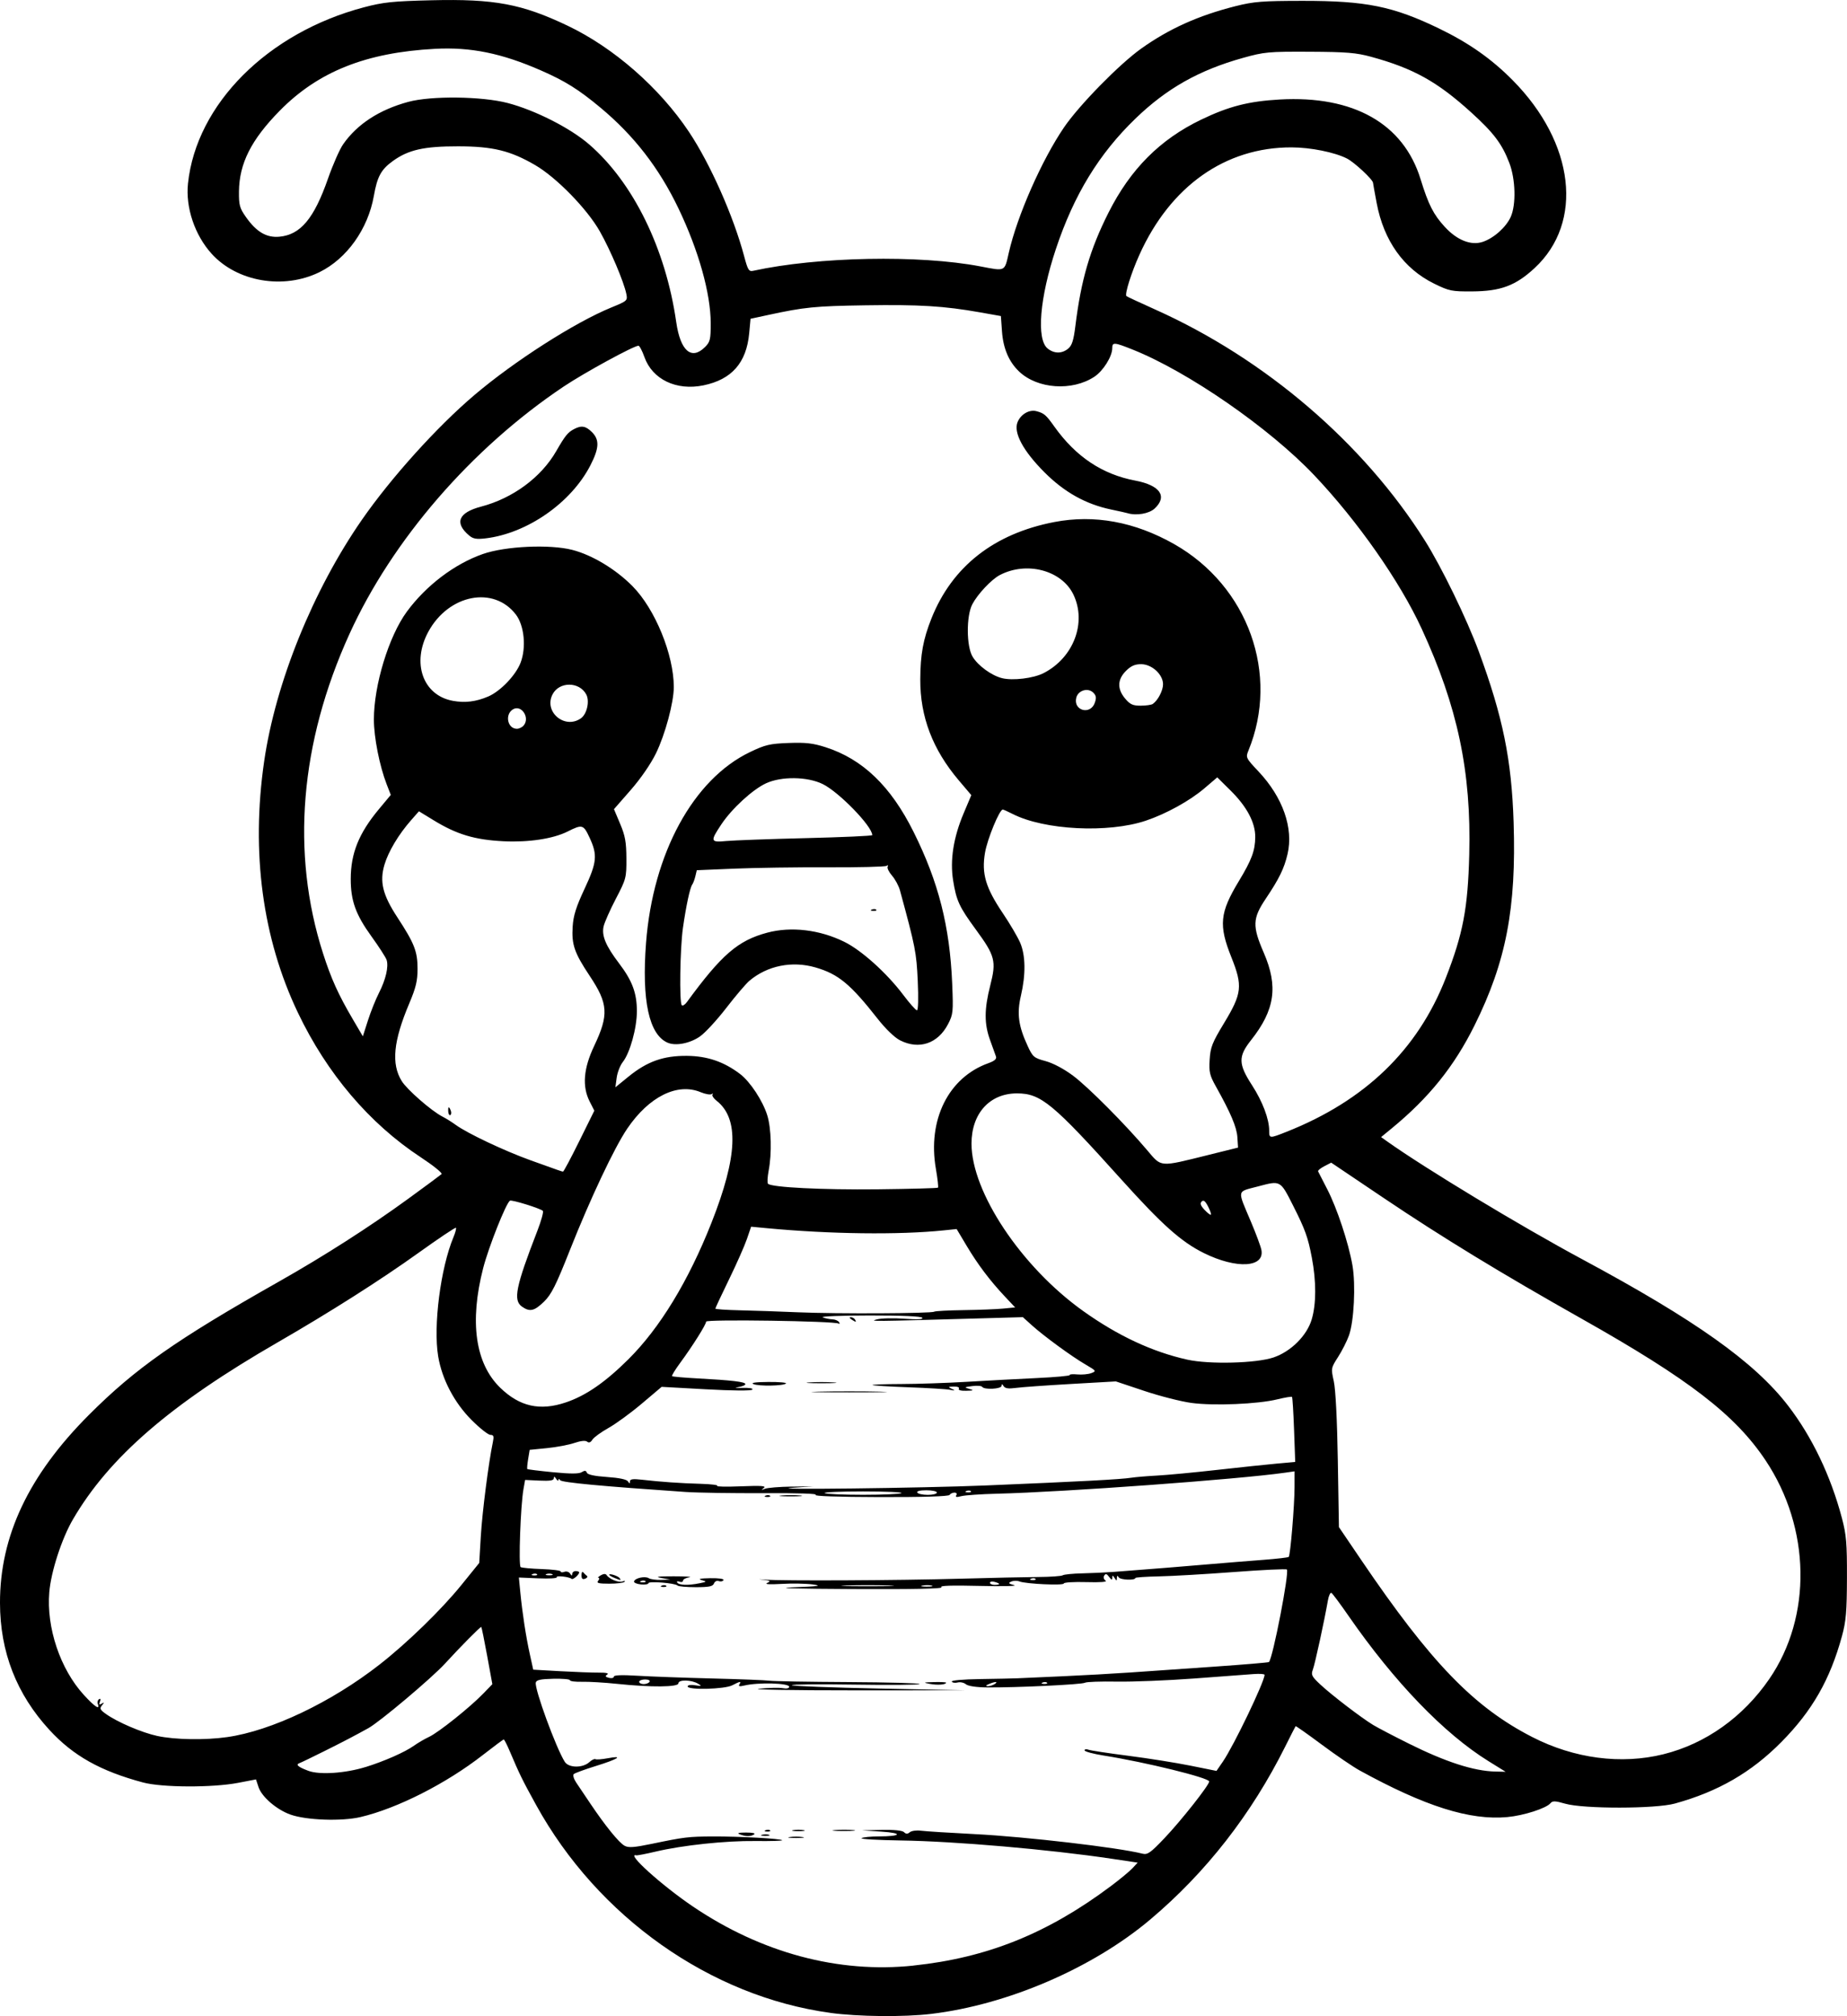 <?xml version="1.0" encoding="UTF-8" standalone="no"?>
<!-- Created with Inkscape (http://www.inkscape.org/) -->

<svg
   width="211.763mm"
   height="231.167mm"
   viewBox="0 0 211.763 231.167"
   version="1.1"
   id="svg1"
   xml:space="preserve"
   xmlns="http://www.w3.org/2000/svg"
   xmlns:svg="http://www.w3.org/2000/svg"><defs
     id="defs1"><clipPath
       clipPathUnits="userSpaceOnUse"
       id="clipPath17"><path
         id="path18"
         style="fill:#ff0000;fill-opacity:1;fill-rule:nonzero;stroke:none;stroke-width:0.265"
         d="M -25.235,37.243 V 270.912 H 238.3 V 37.243 Z M 163.009,61.136 c 1.006,0.01 2.012,0.129 3.007,0.274 0.095,0.012 0.188,0.03 0.283,0.043 1.4,-0.11 2.802,-0.196 4.205,-0.251 1.046,-0.04 2.092,-0.049 3.139,-0.056 1.056,-0.034 2.105,0.112 3.154,0.211 0.839,0.079 1.683,0.092 2.525,0.109 1.194,0.018 2.388,0.022 3.582,0.026 1.478,0.005 2.575,0.376 3.373,0.907 5.815,-0.016 6.055,6.055 -0.154,6.517 -1.171,0.087 -2.342,0.197 -3.518,0.166 -1.766,-0.009 -3.532,-0.019 -5.297,-0.057 -1.643,-0.04 -3.288,-0.093 -4.925,-0.254 -1.294,-0.131 -2.587,-0.268 -3.882,-0.393 -0.127,-0.018 -0.252,-0.04 -0.379,-0.058 -0.296,0.032 -0.607,0.05 -0.937,0.05 h -1.526 -2.65 c -0.333,0 -0.649,-0.018 -0.948,-0.051 -1.016,0.085 -2.03,0.193 -3.048,0.244 -1.672,0.062 -3.343,0.18 -5.016,0.169 -6.446,-0.044 -6.446,-6.545 0,-6.512 1.593,0.008 3.184,-0.105 4.776,-0.164 0.123,-0.007 0.246,-0.019 0.369,-0.03 0.355,-0.159 0.753,-0.289 1.2,-0.379 0.723,-0.302 1.567,-0.523 2.667,-0.512 z" /></clipPath><clipPath
       clipPathUnits="userSpaceOnUse"
       id="clipPath40"><path
         id="path41"
         style="fill:#ff0000;fill-opacity:1;fill-rule:nonzero;stroke:none;stroke-width:0.265"
         d="M -19.272,65.912 V 212.423 H 205.012 V 65.912 Z m 87.23,18.253 c 0.602,-0.005 1.296,0.076 2.08,0.261 2.779,0.656 5.139,2.407 7.503,3.93 2.163,1.483 1.106,0.742 3.171,2.22 5.243,3.75 1.45,9.049 -3.79,5.295 C 75.012,94.502 75.981,95.183 74.013,93.828 72.975,93.159 72.225,92.667 71.188,92.029 70.534,91.628 69.788,91.188 69.117,90.871 64.016,88.465 63.743,84.201 67.958,84.164 Z M 189.154,131.841 c 4.41,-0.007 5.151,4.973 -0.256,6.576 -0.157,0.046 -0.313,0.093 -0.47,0.139 -1.216,0.359 -2.451,0.637 -3.695,0.878 -1.86,0.329 -3.71,0.713 -5.572,1.029 -1.86,0.321 -3.742,0.494 -5.593,0.871 -2.626,0.488 -5.265,0.862 -7.932,1.051 -2.235,0.193 -4.466,0.449 -6.706,0.579 -6.435,0.375 -6.426,-6 0,-6.512 2.05,-0.163 4.096,-0.378 6.145,-0.555 2.456,-0.17 4.885,-0.517 7.303,-0.966 1.871,-0.399 3.78,-0.549 5.66,-0.884 1.858,-0.316 3.703,-0.697 5.559,-1.026 0.998,-0.204 1.994,-0.411 2.97,-0.706 0.16,-0.047 0.319,-0.095 0.479,-0.142 0.773,-0.229 1.477,-0.332 2.107,-0.333 z M -5.753,148.162 c 0.856,-0.025 1.855,0.171 2.957,0.667 1.863,0.838 3.39,2.214 4.902,3.556 4.821,4.279 0.463,9.164 -4.335,4.859 -1.076,-0.965 -2.14,-2 -3.479,-2.591 -4.792,-2.115 -3.755,-6.383 -0.045,-6.492 z m 81.81,13.64 c 1.098,0.023 2.406,0.557 3.718,1.808 0.829,0.79 1.644,1.596 2.453,2.409 1.493,1.5 1.985,2.996 1.83,4.176 1.492,0.035 3.032,1.431 3.386,4.364 l 0.054,0.449 c 0.774,6.4 -5.725,7.172 -6.466,0.768 -0.011,-0.099 -0.023,-0.198 -0.035,-0.297 -0.138,-1.196 -0.026,-2.2 0.251,-3.001 -1.083,-0.041 -2.359,-0.582 -3.636,-1.866 -0.805,-0.809 -1.616,-1.612 -2.442,-2.398 -3.356,-3.194 -1.92,-6.472 0.886,-6.413 z m -60.033,6.896 c 1.003,0.036 2.189,0.489 3.432,1.515 1.409,1.163 2.99,2.109 4.528,3.091 1.61,1.01 3.261,1.95 4.938,2.844 5.688,3.033 2.616,8.785 -3.068,5.744 -1.824,-0.976 -3.623,-1.997 -5.374,-3.1 -1.732,-1.107 -3.504,-2.183 -5.091,-3.494 -3.728,-3.078 -2.372,-6.708 0.636,-6.599 z" /></clipPath><clipPath
       clipPathUnits="userSpaceOnUse"
       id="clipPath86"><path
         id="path87"
         style="fill:#ff0000;fill-opacity:1;fill-rule:nonzero;stroke:none;stroke-width:0.265"
         d="M 114.73,75.258 V 249.265 H 351.201 V 75.258 Z m 48.224,8.32 c 6.446,-0.039 6.304,5.165 0,6.512 -0.813,0.174 -1.54,0.717 -2.247,1.133 -0.809,0.545 -0.407,0.264 -1.204,0.843 -1.746,1.27 -3.327,1.503 -4.475,1.131 -0.209,0.2 -0.416,0.403 -0.625,0.602 -0.488,0.499 -0.985,0.989 -1.466,1.495 -4.438,4.675 -9.168,0.167 -4.714,-4.492 0.561,-0.587 1.135,-1.161 1.708,-1.736 1.328,-1.253 2.695,-2.489 4.459,-3.087 0.954,-0.323 1.804,-0.459 2.536,-0.448 0.193,0.003 0.375,0.019 0.552,0.041 1.698,-0.993 3.451,-1.981 5.476,-1.994 z m 85.156,17.536 c 2.694,-0.072 4.702,3.817 1.27,6.929 -0.14,0.127 -0.28,0.254 -0.42,0.38 -4.775,4.331 -7.552,0.339 -4.067,-5.084 0.008,-0.012 0.016,-0.025 0.024,-0.037 0.98,-1.525 2.139,-2.16 3.194,-2.188 z m -25.824,41.776 c 0.757,-0.01 1.699,0.425 2.663,1.473 0.339,0.369 0.639,0.768 0.937,1.169 1.382,1.854 1.101,3.478 0.138,4.149 0.556,0.584 1.07,1.368 1.458,2.462 0.389,1.096 0.564,2.248 0.718,3.398 0.15,0.331 0.287,0.691 0.407,1.088 0.449,1.49 0.6,3.048 0.77,4.589 0.709,6.407 -5.769,7.121 -6.472,0.713 -0.093,-0.849 -0.174,-1.704 -0.328,-2.545 -0.35,-0.65 -0.623,-1.447 -0.75,-2.438 -0.108,-0.844 -0.202,-1.7 -0.442,-2.519 -0.846,-2.883 -0.04,-4.875 1.273,-5.586 -0.161,-0.17 -0.319,-0.36 -0.474,-0.572 -0.161,-0.22 -0.332,-0.432 -0.492,-0.652 -1.847,-2.531 -1.074,-4.707 0.593,-4.729 z m -94.298,13.526 c 1.86,-0.056 3.519,2.228 2.719,5.971 -0.477,2.233 -0.591,4.528 -0.743,6.801 -0.118,2.091 -0.064,1.068 -0.163,3.069 -0.319,6.438 -6.823,6.116 -6.503,-0.322 0.103,-2.069 0.046,-1.009 0.17,-3.182 0.195,-2.897 0.319,-5.85 1.143,-8.651 0.739,-2.512 2.105,-3.647 3.378,-3.685 z m 212.175,26.376 c 0.044,-0.001 0.089,-7.9e-4 0.133,0.001 0.977,0.041 2.03,0.848 2.532,2.63 0.649,2.302 0.721,4.744 0.899,7.12 0.039,0.481 0.079,0.963 0.118,1.444 0.371,4.543 -4.219,4.918 -4.589,0.375 -0.04,-0.492 -0.08,-0.983 -0.12,-1.475 -0.09,-1.209 -0.132,-1.839 -0.245,-3.045 -0.08,-0.843 -0.111,-1.808 -0.323,-2.642 -0.028,-0.109 -0.071,-0.214 -0.107,-0.321 -0.829,-2.487 0.332,-4.046 1.703,-4.087 z m -212.358,14.284 c 1.291,-0.098 2.87,0.694 4.157,2.74 1.04,1.654 2.071,3.314 3.161,4.935 1.357,1.934 2.829,3.797 4.611,5.361 1.88,1.728 3.803,3.409 5.743,5.068 1.665,1.399 3.371,2.741 5.199,3.924 1.575,1.03 3.138,2.1 4.839,2.915 1.603,0.79 3.197,1.599 4.826,2.336 1.668,0.817 3.338,1.641 5.077,2.299 1.421,0.533 2.858,1.026 4.291,1.528 1.108,0.365 2.225,0.705 3.37,0.929 1.213,0.286 2.441,0.51 3.672,0.704 1.154,0.145 2.303,0.323 3.471,0.216 1.092,-0.032 2.187,-0.06 3.272,-0.197 0.94,-0.137 1.873,-0.315 2.81,-0.47 1.113,-0.249 2.225,-0.498 3.349,-0.697 1.094,-0.191 2.163,-0.493 3.257,-0.687 1.175,-0.197 2.342,-0.44 3.508,-0.683 1.504,-0.359 3.001,-0.744 4.508,-1.092 1.062,-0.277 2.093,-0.643 3.085,-1.116 0.924,-0.417 1.834,-0.864 2.768,-1.257 0.853,-0.327 1.673,-0.731 2.489,-1.141 0.669,-0.347 1.349,-0.669 1.956,-1.122 0.662,-0.474 1.351,-0.917 2.067,-1.306 0.492,-0.315 0.975,-0.647 1.478,-0.938 0.549,-0.417 1.086,-0.851 1.651,-1.248 0.421,-0.309 0.788,-0.739 1.208,-1.067 0.446,-0.424 0.917,-0.819 1.34,-1.267 0.311,-0.401 0.667,-0.769 0.869,-1.238 0.368,-0.792 0.76,-1.581 1.318,-2.259 0.47,-0.713 0.936,-1.428 1.356,-2.173 0.547,-0.896 1.095,-1.794 1.499,-2.766 0.237,-0.529 0.469,-1.062 0.682,-1.601 -0.067,-0.346 -0.115,-0.716 -0.138,-1.114 -0.041,-0.69 -0.077,-1.38 -0.155,-2.067 -0.386,-3.403 1.247,-5.225 2.977,-5.226 1.494,-5.3e-4 3.044,1.381 3.444,4.251 0.794,0.943 1.163,2.545 0.57,4.689 -0.357,1.29 -0.892,2.515 -1.439,3.733 -0.514,1.221 -1.193,2.359 -1.879,3.488 -0.459,0.808 -0.966,1.585 -1.475,2.362 -0.365,0.424 -0.616,0.887 -0.84,1.393 -0.389,0.935 -1.026,1.719 -1.639,2.512 -0.584,0.745 -1.317,1.345 -1.998,1.996 -0.613,0.544 -1.202,1.108 -1.853,1.607 -0.519,0.371 -1.027,0.756 -1.526,1.154 -0.63,0.428 -1.276,0.832 -1.915,1.247 -0.604,0.352 -1.217,0.688 -1.778,1.108 -0.867,0.644 -1.826,1.136 -2.782,1.632 -1.017,0.521 -2.053,1.004 -3.116,1.425 -0.824,0.364 -1.637,0.755 -2.459,1.127 -1.312,0.624 -2.683,1.092 -4.082,1.472 -1.563,0.364 -3.117,0.761 -4.678,1.135 -1.307,0.279 -2.618,0.546 -3.936,0.77 -1.069,0.212 -2.124,0.482 -3.196,0.676 -1.032,0.181 -2.051,0.412 -3.073,0.641 -1.092,0.194 -2.185,0.395 -3.282,0.558 -1.335,0.182 -2.683,0.223 -4.027,0.263 -1.502,0.113 -2.991,-0.077 -4.478,-0.264 -1.454,-0.214 -2.897,-0.494 -4.329,-0.822 -1.333,-0.269 -2.635,-0.663 -3.927,-1.084 -1.52,-0.529 -3.041,-1.054 -4.549,-1.619 -1.937,-0.729 -3.798,-1.64 -5.655,-2.548 -1.634,-0.738 -3.231,-1.551 -4.839,-2.342 -1.94,-0.928 -3.73,-2.131 -5.527,-3.306 -2.044,-1.325 -3.959,-2.823 -5.823,-4.387 -2.014,-1.722 -4.01,-3.466 -5.961,-5.259 -2.127,-1.878 -3.898,-4.099 -5.529,-6.408 -1.158,-1.711 -2.249,-3.468 -3.349,-5.217 -2.145,-3.411 -0.796,-6.043 1.355,-6.206 z m 67.154,37.629 c 1.447,0.002 3.124,1.216 4.025,3.888 0.122,0.362 0.049,0.139 0.212,0.673 1.888,6.163 -4.339,8.07 -6.226,1.907 -0.191,-0.625 -0.09,-0.292 -0.304,-1.001 -1.046,-3.472 0.432,-5.47 2.292,-5.467 z" /></clipPath><clipPath
       clipPathUnits="userSpaceOnUse"
       id="clipPath97"><path
         id="path98"
         style="fill:#ff0000;fill-opacity:1;fill-rule:nonzero;stroke:none;stroke-width:0.265"
         d="M 223.024,80.593 V 256.792 H 467.432 V 80.593 Z m 92.787,36.018 c 3.081,0.09 3.337,3.561 -0.491,4.68 -1.185,0.347 -2.309,0.873 -3.442,1.358 -4.191,1.791 -6.001,-2.443 -1.81,-4.234 1.394,-0.596 2.78,-1.24 4.253,-1.619 0.552,-0.142 1.05,-0.198 1.49,-0.186 z m -38.889,2.667 c 2.56,-0.056 3.303,2.983 0.024,4.705 -2.837,1.49 -5.649,3.031 -8.466,4.558 -3.159,1.707 -6.299,3.447 -9.386,5.28 -3.919,2.327 -6.271,-1.634 -2.35,-3.959 3.14,-1.862 6.33,-3.635 9.542,-5.369 2.862,-1.551 5.717,-3.117 8.601,-4.628 0.757,-0.397 1.444,-0.574 2.035,-0.587 z m -26.273,28.036 c 1.146,2.5e-4 2.347,1.139 2.467,3.415 0.204,3.867 0.89,7.694 1.55,11.504 1.057,5.644 2.037,11.302 2.753,17.001 0.451,3.595 0.565,4.985 0.916,8.557 0.443,4.818 0.606,9.654 0.748,14.487 0.134,4.556 -4.469,4.691 -4.602,0.135 -0.138,-4.728 -0.296,-9.459 -0.728,-14.171 -0.344,-3.501 -0.455,-4.868 -0.897,-8.39 -0.707,-5.643 -1.681,-11.245 -2.727,-16.834 -0.703,-4.068 -1.436,-8.157 -1.617,-12.289 -0.1,-2.277 0.991,-3.415 2.137,-3.415 z" /></clipPath><clipPath
       clipPathUnits="userSpaceOnUse"
       id="clipPath124"><path
         id="path125"
         style="fill:#ff0000;fill-opacity:1;fill-rule:nonzero;stroke:none;stroke-width:0.265"
         d="M 213.922,2.521 V 209.677 H 482.056 V 2.521 Z M 472.522,59.981 c 1.145,-1.6e-4 2.26,1.139 2.209,3.417 -0.04,1.768 -0.296,3.518 -0.633,5.251 -0.32,1.662 -0.908,3.246 -1.474,4.834 -0.395,1.048 -0.733,2.114 -1.154,3.152 -0.257,0.578 -0.137,0.308 -0.361,0.812 -1.85,4.166 -6.059,2.296 -4.208,-1.869 0.207,-0.465 0.106,-0.241 0.301,-0.673 0.397,-0.978 0.709,-1.985 1.085,-2.971 0.491,-1.373 1.011,-2.739 1.292,-4.176 0.288,-1.438 0.498,-2.893 0.546,-4.36 0.074,-2.278 1.25,-3.417 2.396,-3.417 z m -117.567,85.493 c 1.803,0.042 2.699,2.303 0.556,4.644 -0.463,0.506 -0.893,1.042 -1.329,1.571 -2.898,3.518 -6.452,0.591 -3.554,-2.927 0.53,-0.643 1.052,-1.296 1.627,-1.9 0.884,-0.929 1.771,-1.343 2.522,-1.385 0.06,-0.003 0.119,-0.004 0.177,-0.003 z m -27.825,5.114 c 3.772,0.059 3.987,4.112 -0.257,4.616 -1.218,0.144 -2.43,0.319 -3.633,0.558 -4.471,0.887 -4.963,-3.609 -0.508,-4.576 1.187,-0.258 2.392,-0.41 3.597,-0.554 0.283,-0.034 0.551,-0.047 0.802,-0.043 z m 20.193,1.172 c 1.747,0.053 2.68,2.012 0.705,4.318 -0.836,0.976 -1.747,1.879 -2.686,2.754 1.272,0.771 1.307,2.851 -1.05,4.402 -0.077,0.051 -0.153,0.101 -0.23,0.152 -2.33,1.534 -4.183,0.681 -4.395,-0.782 -2.217,0.087 -3.192,-2.529 -0.424,-4.625 0.308,-0.233 0.616,-0.466 0.924,-0.7 1.467,-1.241 2.887,-2.537 4.178,-3.964 0.956,-1.056 1.963,-1.52 2.807,-1.554 0.058,-0.002 0.115,-0.003 0.172,-0.001 z m -93.763,10.44 c 0.195,-0.001 0.399,0.007 0.611,0.027 0.446,0.041 0.894,0.063 1.342,0.088 4.551,0.247 4.3,4.847 -0.251,4.598 -0.517,-0.028 -1.033,-0.055 -1.548,-0.104 -4.325,-0.41 -4.113,-4.58 -0.153,-4.609 z m 73.568,2.269 c 0.065,-7.9e-4 0.129,-7.9e-4 0.192,5.3e-4 3.772,0.083 3.961,4.135 -0.285,4.614 -1.182,0.133 -2.367,0.287 -3.559,0.272 -4.558,-0.056 -4.558,-4.655 0,-4.604 1.019,0.011 2.032,-0.129 3.042,-0.243 0.212,-0.024 0.416,-0.037 0.61,-0.039 z" /></clipPath><clipPath
       clipPathUnits="userSpaceOnUse"
       id="clipPath168"><path
         id="path169"
         style="fill:#ff0000;fill-opacity:1;fill-rule:nonzero;stroke:none;stroke-width:0.265"
         d="M 258.04,-57.932 V 172.869 H 527 V -57.932 Z m 75.455,79.927 c 2.912,-0.026 3.731,2.387 2.018,3.759 0.262,0.746 0.579,1.475 0.88,2.206 0.643,1.559 1.257,3.129 1.898,4.689 0.464,1.148 0.985,2.272 1.505,3.396 0.513,1.122 1.109,2.204 1.678,3.299 0.495,0.93 1.017,1.845 1.539,2.759 0.495,0.912 0.973,1.833 1.415,2.772 0.3,0.727 0.607,1.453 0.848,2.202 0.111,0.355 0.177,0.72 0.24,1.086 0.777,4.491 -3.849,5.264 -4.541,0.759 -0.024,-0.155 -0.048,-0.31 -0.09,-0.461 -0.167,-0.558 -0.421,-1.086 -0.625,-1.63 -0.386,-0.828 -0.813,-1.636 -1.244,-2.441 -0.553,-0.967 -1.104,-1.935 -1.626,-2.919 -0.603,-1.158 -1.232,-2.303 -1.774,-3.492 -0.548,-1.185 -1.097,-2.371 -1.586,-3.581 -0.639,-1.559 -1.254,-3.128 -1.895,-4.686 -0.345,-0.84 -0.711,-1.684 -1.005,-2.548 -0.294,0.109 -0.591,0.208 -0.883,0.319 -0.531,0.256 -1.07,0.503 -1.57,0.815 -3.864,2.418 -6.361,-1.325 -2.554,-3.831 0.67,-0.441 1.4,-0.781 2.12,-1.13 0.741,-0.324 1.499,-0.614 2.278,-0.834 0.718,-0.18 1.44,-0.338 2.174,-0.444 0.282,-0.041 0.549,-0.062 0.8,-0.064 z m -29.694,9.546 c 2.579,0.06 3.228,3.111 -0.132,4.668 -0.155,0.072 -0.251,0.094 -0.384,0.188 -0.488,0.35 -0.967,0.712 -1.47,1.043 -0.618,0.367 -1.229,0.751 -1.88,1.058 -4.124,1.942 -5.807,-2.034 -1.813,-4.232 0.453,-0.249 0.896,-0.519 1.341,-0.784 0.365,-0.278 0.748,-0.532 1.114,-0.808 0.353,-0.27 0.755,-0.456 1.156,-0.641 0.775,-0.36 1.473,-0.505 2.069,-0.491 z m 43.338,23.494 c 1.187,0.041 1.915,0.601 2.215,1.311 2.182,0.301 2.675,3.038 -0.392,4.642 -0.575,0.301 -1.154,0.596 -1.725,0.904 -2.524,1.363 -4.357,0.294 -4.375,-1.231 -0.035,-0.017 -0.088,-0.02 -0.122,-0.039 -3.698,0.83 -5.138,-2.5 -1.278,-4.301 1.006,-0.469 2.102,-0.662 3.183,-0.868 0.686,-0.147 0.355,-0.068 0.996,-0.235 0.551,-0.143 1.052,-0.199 1.497,-0.183 z m 9.572,19.505 c 2.958,-0.019 3.665,2.782 1.219,4.118 0.109,0.261 0.209,0.539 0.288,0.85 0.36,1.404 0.788,2.798 1.197,4.19 0.36,1.245 0.773,2.471 1.206,3.692 0.116,0.07 0.234,0.145 0.353,0.226 2.076,1.426 3.339,3.655 4.602,5.769 0.866,1.47 1.664,2.977 2.455,4.488 0.95,1.815 0.647,3.242 -0.164,3.901 1.493,1.786 3.002,3.57 4.284,5.512 0.283,0.429 0.481,0.835 0.612,1.218 0.006,0.009 0.014,0.017 0.02,0.026 0.486,0.731 0.804,1.546 1.146,2.348 0.235,0.573 0.425,1.162 0.617,1.75 0.145,0.446 0.194,0.839 0.227,1.22 2.349,0.447 2.595,3.389 -0.781,4.601 -1.084,0.389 -2.182,0.791 -3.34,0.877 -3.163,0.234 0.214,-1.542 1.073,-3.023 -0.616,-0.397 -1.187,-1.117 -1.556,-2.246 -0.151,-0.461 -0.296,-0.924 -0.476,-1.375 -0.237,-0.557 -0.438,-1.129 -0.769,-1.64 -0.576,-0.894 -1.243,-1.722 -1.944,-2.521 -0.989,-1.222 -1.999,-2.428 -3.013,-3.63 -0.813,-1.045 -1.556,-2.141 -2.225,-3.282 -1.346,-1.659 -2.643,-3.356 -3.871,-5.108 -1.221,-1.743 -1.045,-3.243 -0.249,-3.973 -0.959,-2.481 -1.887,-4.975 -2.627,-7.532 -0.471,-1.603 -0.986,-3.203 -1.337,-4.837 -0.022,-0.101 -0.037,-0.196 -0.053,-0.293 -1.11,0.31 -2.223,0.626 -3.278,1.095 -4.166,1.85 -5.98,-2.382 -1.814,-4.232 1.313,-0.583 2.697,-0.975 4.076,-1.362 0.982,-0.253 1.971,-0.474 2.961,-0.69 0.418,-0.091 0.804,-0.134 1.159,-0.136 z" /></clipPath><clipPath
       clipPathUnits="userSpaceOnUse"
       id="clipPath179"><path
         id="path180"
         style="fill:#ff0000;fill-opacity:1;fill-rule:nonzero;stroke:none;stroke-width:0.265"
         d="M 423.88,-172.856 V 59.951 H 663.753 V -172.856 Z m 56.589,65.253 c 0.971,-0.025 1.781,0.698 1.918,1.893 0.169,-0.043 0.338,-0.065 0.506,-0.058 1.23,0.046 2.336,1.375 1.943,3.765 -0.145,0.88 -0.327,1.755 -0.642,2.592 -0.459,1.195 -1.027,2.338 -1.651,3.456 -0.806,1.475 -1.633,2.939 -2.328,4.471 -0.696,1.421 -1.406,2.839 -1.947,4.329 -0.09,0.279 -0.194,0.565 -0.25,0.855 -0.14,0.726 -0.153,1.476 -0.348,2.193 -0.387,1.546 -0.931,2.89 -2.177,3.952 -0.21,0.15 -0.412,0.314 -0.631,0.45 -1.101,0.679 -2.417,0.918 -3.692,0.875 -1.626,-0.185 -3.222,-0.608 -4.537,-1.631 -0.23,-0.239 -0.489,-0.452 -0.688,-0.716 -0.849,-1.127 -0.956,-2.557 -0.498,-3.857 0.338,-0.837 0.781,-1.61 1.351,-2.313 0.463,-0.626 0.915,-1.26 1.378,-1.886 0.432,-0.642 0.894,-1.261 1.345,-1.889 0.493,-0.726 0.956,-1.467 1.332,-2.262 0.468,-0.988 0.839,-2.015 1.218,-3.04 0.399,-0.936 0.771,-1.885 1.237,-2.792 0.683,-1.267 1.446,-2.502 2.498,-3.502 0.394,-0.376 0.8,-0.743 1.226,-1.082 0.248,-0.522 0.494,-1.045 0.745,-1.566 0.742,-1.54 1.785,-2.213 2.694,-2.236 z m -4.244,13.79 c -0.077,0.024 -0.152,0.029 -0.229,0.044 -0.297,0.79 -0.619,1.569 -0.974,2.334 -0.48,1.015 -1.063,1.97 -1.692,2.897 -0.438,0.626 -0.905,1.231 -1.329,1.867 -0.5,0.687 -0.996,1.377 -1.502,2.061 -0.19,0.269 -0.406,0.528 -0.57,0.815 0.545,0.177 1.09,0.36 1.668,0.38 0.353,-0.029 0.874,-0.076 1.099,-0.398 0.29,-0.414 0.389,-0.903 0.502,-1.386 0.156,-1.126 0.343,-2.227 0.672,-3.318 0.597,-1.723 1.41,-3.358 2.211,-4.993 0.046,-0.102 0.098,-0.202 0.145,-0.303 z m -6.429,10.284 c -0.018,0.046 -0.036,0.093 -0.051,0.141 -0.012,0.053 -0.04,0.104 -0.037,0.158 0.004,0.068 0.072,-0.119 0.082,-0.187 0.006,-0.038 0.007,-0.076 0.005,-0.113 z" /></clipPath><clipPath
       clipPathUnits="userSpaceOnUse"
       id="clipPath214"><path
         id="path215"
         style="fill:#ff0000;fill-opacity:1;fill-rule:nonzero;stroke:none;stroke-width:0.265"
         d="M 429.741,-204.496 V 8.89 H 657.84 V -204.496 Z m 155.816,7.42 c 0.467,0.011 0.998,0.106 1.588,0.306 1.311,0.445 2.515,1.141 3.734,1.788 0.424,-0.318 0.878,-0.48 1.312,-0.48 1.296,0.002 2.379,1.37 1.771,3.726 0.008,0.348 -0.074,0.67 -0.238,0.952 -0.269,1.16 -0.42,2.342 -0.541,3.528 -0.115,1.776 -0.276,3.548 -0.429,5.32 0.498,0.43 0.941,1.13 1.226,2.153 0.479,1.722 0.538,3.527 0.593,5.303 0.055,3.521 -0.204,7.039 -0.46,10.548 -0.302,3.679 -0.656,7.353 -0.929,11.034 -0.153,2.134 -0.268,4.271 -0.346,6.409 -0.047,1.276 -0.441,2.181 -0.982,2.723 0.072,0.108 0.124,0.228 0.197,0.336 0.332,0.47 0.649,0.969 1.054,1.381 3.199,3.247 -0.371,6.511 -3.4,3.105 -0.536,-0.603 -1.031,-1.242 -1.475,-1.916 -0.472,-0.703 -0.937,-1.416 -1.251,-2.208 -0.278,-0.687 -0.562,-1.375 -0.76,-2.09 -0.201,-0.891 -0.344,-1.795 -0.433,-2.704 -0.133,-1.204 -0.203,-2.413 -0.126,-3.625 0.052,-1.428 0.136,-2.855 0.263,-4.278 0.195,-2.26 0.366,-4.522 0.427,-6.791 0.15,-3.18 0.348,-6.357 0.652,-9.527 0.288,-2.606 0.612,-5.208 0.968,-7.806 0.297,-2.607 0.453,-5.222 0.631,-7.839 0.106,-1.015 0.235,-2.027 0.417,-3.029 -0.037,-0.02 -0.075,-0.04 -0.112,-0.06 -1,-0.526 -1.982,-1.095 -3.028,-1.528 -3.553,-1.472 -3.283,-4.654 -0.519,-4.733 0.064,-0.002 0.129,-0.002 0.196,-5.3e-4 z m -40.952,59.519 c 0.318,-10e-4 0.629,0.049 0.939,0.097 0.21,-0.059 0.44,-0.093 0.69,-0.097 0.584,-0.009 1.274,0.142 2.046,0.508 0.478,0.227 0.226,0.098 0.754,0.394 3.883,2.18 1.609,6.287 -2.052,4.142 -0.383,-0.022 -0.78,-0.062 -1.231,-0.198 -0.377,-0.114 -0.75,-0.236 -1.148,-0.243 -4.557,-0.076 -4.558,-4.59 0,-4.604 z m -48.302,14.494 c 3.14,-0.143 3.91,3.332 0.132,4.611 -1.073,0.363 -2.079,0.88 -3.086,1.392 -1.249,0.668 -2.41,1.487 -3.598,2.256 -1.052,0.684 -2.138,1.314 -3.239,1.915 -0.835,0.445 -1.68,0.871 -2.531,1.284 -0.701,0.336 -1.419,0.623 -2.168,0.83 -0.536,0.127 -1.061,0.285 -1.603,0.391 -0.397,0.099 -0.799,0.228 -1.152,0.436 -0.812,0.402 -1.502,1.016 -2.218,1.565 -0.815,0.64 -1.653,1.249 -2.428,1.938 -0.235,0.199 -0.431,0.433 -0.633,0.661 -0.022,0.344 -0.079,0.714 -0.188,1.113 -0.487,1.796 -0.851,3.622 -1.059,5.473 -0.209,1.804 -0.447,3.602 -0.762,5.39 -0.225,1.275 -0.753,2.151 -1.376,2.649 0.069,0.481 0.095,0.966 0.18,1.445 0.159,1.187 0.478,2.333 0.87,3.462 0.076,0.193 0.153,0.387 0.229,0.58 0.413,1.045 0.456,1.93 0.271,2.614 0.188,0.154 0.38,0.309 0.566,0.46 2.459,2.098 4.853,4.273 7.215,6.48 1.848,1.747 3.648,3.544 5.528,5.256 0.796,0.741 1.687,1.361 2.584,1.969 2.563,1.74 2.158,4.011 0.471,4.513 -0.787,0.76 -2.295,0.778 -3.878,-0.707 -1.39,-1.303 -2.88,-2.497 -4.34,-3.721 -2.241,-1.87 -4.451,-3.776 -6.685,-5.654 -1.019,-0.856 -1.488,-1.763 -1.554,-2.545 -0.758,-0.672 -1.491,-1.374 -2.261,-2.032 -1.106,-0.91 -2.228,-1.936 -3.567,-2.495 -3.812,-1.591 -3.923,-4.754 -0.578,-4.696 0.346,0.006 0.729,0.046 1.149,0.127 0.031,0.006 0.061,0.014 0.092,0.021 -0.272,-0.929 -0.511,-1.867 -0.646,-2.83 -0.237,-1.345 -0.443,-2.696 -0.5,-4.063 -0.073,-1.525 -0.016,-3.049 0.196,-4.563 0.244,-1.772 0.565,-3.534 1.115,-5.241 0.526,-1.459 1.121,-2.885 2.018,-4.162 0.723,-1.07 1.498,-2.111 2.488,-2.953 0.859,-0.759 1.776,-1.445 2.681,-2.147 0.927,-0.71 1.831,-1.478 2.887,-1.992 0.771,-0.388 1.577,-0.714 2.429,-0.878 0.427,-0.075 0.835,-0.225 1.259,-0.312 0.475,-0.119 0.914,-0.329 1.36,-0.529 0.789,-0.381 1.57,-0.778 2.344,-1.189 1,-0.536 1.976,-1.118 2.931,-1.732 1.322,-0.855 2.614,-1.764 4.012,-2.494 1.159,-0.59 2.324,-1.176 3.557,-1.6 0.539,-0.185 1.036,-0.279 1.484,-0.3 z" /></clipPath><clipPath
       clipPathUnits="userSpaceOnUse"
       id="clipPath221"><path
         id="path222"
         style="fill:#ff0000;fill-opacity:1;fill-rule:nonzero;stroke:none;stroke-width:0.265"
         d="M 401.482,-247.608 V -31.517 H 600.034 V -247.608 Z m 35.716,159.476 c 1.489,0.014 2.591,1.847 1.351,4.412 -0.79,1.635 -1.664,3.223 -2.545,4.811 0.582,0.652 0.879,1.783 0.53,3.305 -0.247,1.077 -0.519,2.142 -0.848,3.198 -0.271,0.82 -0.14,0.423 -0.392,1.193 -0.873,2.665 -2.864,3.145 -3.937,2.113 -0.033,0.149 -0.094,0.289 -0.123,0.439 -0.016,0.1 -0.032,0.2 -0.049,0.3 -0.726,4.5 -5.294,3.748 -4.543,-0.748 0.024,-0.144 0.048,-0.288 0.072,-0.433 0.208,-1.054 0.486,-2.092 0.889,-3.09 0.499,-1.149 1.157,-2.203 1.775,-3.29 0.886,-1.712 1.615,-3.504 2.577,-5.178 0.89,-1.602 1.767,-3.208 2.569,-4.856 0.748,-1.537 1.781,-2.184 2.674,-2.176 z" /></clipPath><clipPath
       clipPathUnits="userSpaceOnUse"
       id="clipPath264"><path
         id="path265"
         style="fill:#ff0000;fill-opacity:1;fill-rule:nonzero;stroke:none;stroke-width:0.265"
         d="M 434.629,-266.299 V -32.892 H 645.523 V -266.299 Z m 154.247,178.009 c 0.47,-0.024 1,0.202 1.532,0.657 0.815,0.148 1.715,0.76 2.453,1.982 0.646,1.07 1.134,2.22 1.644,3.358 0.362,0.824 0.187,0.415 0.527,1.227 1.36,3.248 -0.868,5.036 -2.761,3.748 -0.078,0.257 -0.155,0.515 -0.228,0.774 -0.582,2.064 -1.872,2.878 -2.946,2.706 -1.107,3.253 -4.807,2.451 -4.29,-1.651 0.138,-1.096 0.215,-2.2 0.328,-3.299 0.121,-1.177 0.519,-2.017 1.034,-2.537 v -0.026 c 0,-1.589 0.572,-2.589 1.301,-3.07 -0.631,-2.265 0.183,-3.807 1.406,-3.87 z m -50.002,10.174 c 0.044,-0.001 0.088,-5.29e-4 0.132,0.002 0.849,0.048 1.806,0.756 2.5,2.318 0.276,0.621 0.472,1.273 0.679,1.919 0.181,0.567 0.263,1.083 0.267,1.544 1.629,4.027 -2.448,5.781 -4.264,1.68 -0.423,-0.955 -0.83,-1.922 -1.38,-2.813 -1.57,-2.546 -0.488,-4.503 1.136,-4.463 0.056,0.001 0.117,0.026 0.174,0.032 0.231,-0.136 0.487,-0.211 0.757,-0.218 z m -45.35,11.775 h 5.3e-4 c 0.438,-0.015 0.934,0.041 1.486,0.183 2.352,0.609 4.657,1.382 6.971,2.121 3.797,1.278 7.638,2.417 11.527,3.376 2.494,0.543 5.029,1.021 7.59,1.066 0.539,0.009 1.079,-0.017 1.618,-0.026 3.9,-0.19 7.78,-0.659 11.665,-1.038 0.114,-0.013 0.228,-0.021 0.342,-0.034 0.007,-1.137 1.124,-2.281 3.376,-2.321 2.123,-0.038 1.041,-0.017 3.249,-0.062 2.342,-0.058 4.69,-0.092 7.022,-0.326 0.142,-0.014 0.28,-0.024 0.413,-0.028 4.143,-0.144 4.398,4.173 0.004,4.614 -0.605,0.061 -1.21,0.108 -1.816,0.147 -0.41,0.742 -1.29,1.396 -2.789,1.605 -1.088,0.152 -0.527,0.075 -1.684,0.228 -2.555,0.262 -5.117,0.465 -7.669,0.759 -4.014,0.392 -8.023,0.878 -12.054,1.059 -0.491,0.005 -0.983,0.013 -1.474,0.014 0.499,1.74 -1.358,3.292 -4.215,1.937 -2.621,-1.243 -5.442,-2.007 -8.201,-2.879 -1.317,-0.4 -2.619,-0.845 -3.924,-1.282 -0.298,1.141 -1.742,1.954 -3.969,1.259 -2.098,-0.654 -4.2,-1.302 -6.252,-2.09 -3.014,-1.157 -3.701,-3.472 -2.267,-4.367 -2.008,-1.438 -1.469,-3.831 1.051,-3.917 z" /></clipPath><clipPath
       clipPathUnits="userSpaceOnUse"
       id="clipPath307"><path
         id="path308"
         style="fill:#ff0000;fill-opacity:1;fill-rule:nonzero;stroke:none;stroke-width:0.265"
         d="m 441.405,-281.843 v 240.393 h 229.904 V -281.843 Z m 167.355,112.273 c 0.484,-0.01 1.034,0.071 1.645,0.267 0.409,0.131 0.823,0.245 1.238,0.358 3.336,0.907 3.433,3.674 1.372,4.438 -0.553,0.806 -1.819,1.283 -3.637,0.804 -1.187,-0.313 -2.369,-0.639 -3.562,-0.928 -4.015,-0.973 -3.473,-4.735 -0.04,-4.631 0.355,0.011 0.741,0.063 1.157,0.164 0.072,0.017 0.143,0.036 0.215,0.054 0.395,-0.305 0.929,-0.512 1.613,-0.526 z m -35.989,0.077 c 0.863,-0.04 1.901,0.566 2.746,2.052 0.674,1.186 0.967,2.518 0.932,3.88 -0.009,0.356 -0.058,0.711 -0.087,1.066 -0.2,1.759 -0.796,3.426 -1.41,5.074 -0.329,0.836 -0.658,1.672 -0.99,2.507 -0.278,0.7 -0.638,1.183 -1.02,1.574 0.009,4.362 -4.473,4.301 -4.604,-0.19 -0.057,-1.952 0.144,-3.891 0.412,-5.821 0.173,-1.209 0.44,-2.399 0.719,-3.586 0.36,-1.532 1.133,-2.406 1.945,-2.715 -0.769,-2.206 0.05,-3.782 1.357,-3.842 z m 28.125,26.412 c 0.808,-0.014 1.785,0.522 2.668,1.816 0.134,0.197 0.278,0.388 0.403,0.591 0.429,0.698 0.771,1.389 1.158,2.114 0.831,1.556 0.676,1.261 1.577,2.871 2.226,3.977 -1.794,6.226 -4.018,2.248 -0.928,-1.66 -1.797,-3.354 -2.754,-4.996 -1.507,-2.584 -0.577,-4.616 0.966,-4.643 z m 7.66,13.401 c 0.041,-7.9e-4 0.081,2.6e-4 0.122,0.002 1.013,0.051 2.058,0.986 2.378,2.954 0.251,1.544 0.61,3.067 0.952,4.592 0.996,4.448 -3.497,5.454 -4.493,1.006 -0.349,-1.56 -0.716,-3.117 -0.974,-4.695 -0.4,-2.451 0.758,-3.835 2.015,-3.859 z m -41.415,11.741 c 1.569,0.053 2.547,1.908 0.992,4.353 -0.527,0.829 -0.858,1.757 -1.286,2.639 -0.633,1.241 -1.34,2.441 -2.001,3.666 -0.091,0.162 -0.182,0.325 -0.274,0.487 -2.234,3.973 -6.252,1.71 -4.012,-2.259 0.078,-0.138 0.155,-0.276 0.233,-0.413 0.632,-1.172 1.305,-2.32 1.917,-3.502 0.503,-1.022 0.883,-2.106 1.518,-3.058 0.87,-1.303 1.891,-1.877 2.759,-1.912 0.052,-0.002 0.103,-0.002 0.153,-5.3e-4 z m 22.819,11.127 c 0.04,-7.9e-4 0.081,1e-4 0.121,0.002 1.006,0.052 2.031,0.99 2.324,2.962 0.073,0.495 0.179,0.984 0.258,1.478 1.485,1.452 2.778,3.092 4.083,4.704 l 0.7,0.903 c 0.733,0.945 1.005,1.826 0.984,2.561 0.474,0.087 0.948,0.174 1.421,0.265 0.339,0.072 0.678,0.144 1.017,0.217 4.458,0.95 3.495,5.457 -0.962,4.503 -0.307,-0.066 -0.615,-0.132 -0.922,-0.197 -1.651,-0.316 -3.317,-0.579 -4.937,-1.036 -2.709,-0.765 -3.317,-2.761 -2.354,-3.884 -1.095,0.164 -2.357,-0.689 -2.797,-2.846 -0.281,-1.378 -0.501,-2.766 -0.726,-4.153 -0.005,-0.027 -0.01,-0.055 -0.015,-0.082 -0.082,-0.51 -0.194,-1.015 -0.267,-1.528 -0.353,-2.459 0.821,-3.845 2.07,-3.867 z m -5.902,9.229 c 3.427,-0.099 3.935,3.698 -0.086,4.642 -0.509,0.119 -1.014,0.257 -1.527,0.358 -1.715,0.34 -3.446,0.413 -5.189,0.365 -4.556,-0.127 -4.558,-4.589 0,-4.604 1.091,-0.004 2.177,0.046 3.262,-0.102 1.068,-0.146 1.328,-0.238 2.384,-0.496 0.415,-0.101 0.801,-0.153 1.155,-0.163 z m 8.868,2.516 c -0.009,0.012 -0.022,0.019 -0.032,0.03 0.016,-0.004 0.032,-0.007 0.048,-0.01 -0.005,-0.007 -0.011,-0.013 -0.017,-0.02 z" /></clipPath><clipPath
       clipPathUnits="userSpaceOnUse"
       id="clipPath414"><path
         id="path415"
         style="fill:#ff0000;fill-opacity:1;fill-rule:nonzero;stroke:none;stroke-width:0.265"
         d="M 419.906,-280.308 V -59.593 H 639.671 V -280.308 Z m 168.317,5.541 c 0.752,-0.028 1.638,0.522 2.223,1.838 0.142,0.32 0.364,0.58 0.582,0.846 0.153,0.067 0.312,0.145 0.474,0.238 0.447,0.254 0.87,0.546 1.283,0.853 0.157,-0.509 0.569,-0.854 1.109,-0.953 0.302,-0.555 0.796,-0.853 1.315,-0.851 0.438,0.002 0.895,0.217 1.27,0.671 0.575,0.243 1.124,0.865 1.437,1.938 0.157,0.539 0.082,0.264 0.228,0.826 0.182,0.697 0.184,1.29 0.062,1.764 0.111,1.749 -1.805,2.533 -3.352,0.64 -0.586,0.624 -1.767,0.74 -3.099,-0.302 -0.39,-0.305 -0.78,-0.612 -1.179,-0.906 -0.597,-0.062 -1.272,-0.388 -1.925,-1.152 -0.089,-0.104 -0.178,-0.207 -0.267,-0.311 -0.479,-0.586 -0.927,-1.191 -1.231,-1.89 -0.84,-1.93 -0.029,-3.208 1.069,-3.249 z m -50.348,18.766 c 1.644,0.086 2.594,2.114 0.79,4.499 -2.123,2.806 -4.037,5.76 -5.95,8.711 -1.68,2.63 -0.869,1.338 -2.437,3.874 -2.397,3.877 -6.314,1.454 -3.916,-2.422 1.609,-2.601 0.781,-1.282 2.489,-3.956 0.459,-0.708 0.918,-1.415 1.38,-2.121 -0.081,0.064 -0.135,0.131 -0.223,0.194 -1.668,1.186 -0.828,0.572 -2.521,1.845 -1.516,1.184 -3.101,2.325 -4.398,3.755 -0.138,0.152 -0.277,0.287 -0.417,0.414 -0.313,0.391 -0.639,0.772 -0.948,1.165 -2.816,3.584 -6.438,0.736 -3.619,-2.846 0.417,-0.53 0.853,-1.044 1.277,-1.568 -0.09,-0.007 -0.181,-0.015 -0.271,-0.021 -4.404,-0.319 -4.273,-4.636 -0.127,-4.612 0.134,8e-4 0.271,0.006 0.413,0.017 1.008,0.072 2.014,0.171 3.02,0.263 0.221,0.02 0.43,0.051 0.627,0.09 0.67,-0.745 1.329,-1.499 1.998,-2.246 0.98,-1.094 2.025,-1.572 2.892,-1.599 0.058,-0.002 0.115,-0.002 0.171,5.3e-4 0.609,0.023 1.107,0.283 1.423,0.701 0.107,-0.009 0.213,-0.013 0.314,-0.01 1.279,0.038 2.061,0.988 1.909,2.163 1.05,-1.559 2.126,-3.099 3.262,-4.597 0.946,-1.249 1.998,-1.737 2.86,-1.692 z m 27.869,1.262 c 0.195,0.001 0.403,0.016 0.622,0.047 0.811,0.113 1.598,0.337 2.383,0.561 0.715,0.239 1.441,0.445 2.155,0.688 0.616,0.203 1.238,0.391 1.86,0.573 0.667,0.168 1.333,0.346 1.99,0.55 0.575,0.167 1.135,0.37 1.682,0.613 0.453,0.239 0.9,0.488 1.348,0.736 0.406,0.265 0.828,0.501 1.24,0.757 0.494,0.27 0.958,0.593 1.412,0.925 0.452,0.293 0.844,0.663 1.252,1.012 0.378,0.372 0.744,0.756 1.119,1.131 0.365,0.293 0.733,0.583 1.079,0.901 0.352,0.276 0.71,0.543 1.062,0.819 0.438,0.344 0.892,0.666 1.318,1.025 0.277,0.241 0.535,0.494 0.856,0.675 0.472,0.319 0.917,0.679 1.367,1.03 0.504,0.429 0.946,0.927 1.379,1.427 0.359,0.372 0.655,0.798 0.953,1.219 0.354,0.45 0.632,0.952 0.943,1.43 0.276,0.437 0.572,0.86 0.851,1.296 0.269,0.518 0.595,1.002 0.89,1.506 0.215,0.457 0.505,0.871 0.803,1.277 0.367,0.55 0.769,1.075 1.165,1.605 0.432,0.591 0.859,1.183 1.244,1.807 0.282,0.517 0.535,1.046 0.842,1.548 0.314,0.52 0.569,1.071 0.809,1.628 0.247,0.672 0.489,1.344 0.703,2.028 0.244,0.865 0.483,1.73 0.737,2.592 0.043,0.153 0.085,0.306 0.128,0.459 0.137,0.492 0.164,0.915 0.14,1.3 0.84,1.042 1.164,2.372 1.472,3.656 0.308,1.375 0.45,2.779 0.682,4.168 0.2,1.049 0.343,2.106 0.435,3.169 0.088,1.142 0.1,2.288 0.115,3.433 0.045,1.425 -0.012,2.846 -0.188,4.26 -0.19,1.425 -0.632,2.795 -1.099,4.149 -0.164,0.529 -0.377,1.035 -0.611,1.531 0.436,0.51 0.534,1.428 -0.05,2.632 -0.562,1.157 -1.156,2.301 -1.762,3.436 -0.45,0.879 -0.988,1.707 -1.51,2.544 0.033,0.419 -0.03,0.921 -0.226,1.5 -0.315,0.933 -0.731,1.828 -1.168,2.71 -0.554,1.053 -1.332,1.962 -2.185,2.782 -0.606,0.513 -1.207,1.033 -1.826,1.531 -0.289,0.22 -0.602,0.408 -0.911,0.603 -0.342,0.478 -0.706,0.784 -1.071,1.004 -0.628,1.268 -1.717,1.589 -2.465,1.102 -1.684,0.072 -2.488,-1.888 -0.538,-3.469 0.085,-0.404 0.158,-0.81 0.26,-1.21 -0.576,-0.533 -0.747,-1.558 0.094,-2.872 0.827,-1.293 1.525,-2.664 2.261,-4.009 1.035,-2.013 1.831,-4.136 2.76,-6.198 0.92,-1.836 1.642,-3.758 2.31,-5.696 0.596,-1.71 0.949,-3.479 1.274,-5.255 0.159,-0.918 0.364,-1.827 0.565,-2.736 0.334,-1.515 1.192,-2.219 1.987,-2.242 0.105,-0.003 0.209,0.009 0.311,0.029 -0.081,-0.717 -0.161,-1.435 -0.297,-2.145 -0.216,-1.308 -0.356,-2.629 -0.633,-3.926 -0.175,-0.745 -0.308,-1.571 -0.742,-2.216 -0.634,-0.942 -0.848,-1.801 -0.771,-2.454 -0.018,-0.057 -0.048,-0.091 -0.064,-0.151 -0.038,-0.136 -0.076,-0.272 -0.114,-0.408 -0.249,-0.844 -0.484,-1.691 -0.721,-2.538 -0.177,-0.568 -0.377,-1.126 -0.576,-1.686 -0.17,-0.401 -0.35,-0.796 -0.573,-1.17 -0.306,-0.502 -0.578,-1.019 -0.84,-1.545 -0.322,-0.533 -0.696,-1.027 -1.058,-1.532 -0.404,-0.54 -0.814,-1.076 -1.189,-1.638 -0.368,-0.507 -0.733,-1.023 -1.007,-1.589 -0.265,-0.46 -0.574,-0.896 -0.809,-1.373 -0.28,-0.436 -0.577,-0.862 -0.854,-1.3 -0.274,-0.433 -0.528,-0.88 -0.844,-1.285 -0.237,-0.334 -0.464,-0.674 -0.756,-0.964 -0.271,-0.325 -0.564,-0.635 -0.864,-0.934 -0.34,-0.266 -0.681,-0.531 -1.024,-0.792 -0.478,-0.299 -0.919,-0.639 -1.332,-1.022 -0.366,-0.34 -0.81,-0.59 -1.187,-0.918 -0.428,-0.336 -0.87,-0.653 -1.284,-1.007 -0.381,-0.356 -0.815,-0.647 -1.191,-1.009 -0.31,-0.315 -0.628,-0.621 -0.925,-0.949 -0.337,-0.294 -0.662,-0.602 -1.041,-0.843 -0.368,-0.284 -0.765,-0.531 -1.17,-0.76 -0.361,-0.226 -0.735,-0.43 -1.088,-0.668 -0.353,-0.198 -0.711,-0.389 -1.06,-0.592 -0.425,-0.189 -0.86,-0.343 -1.308,-0.471 -0.628,-0.208 -1.276,-0.352 -1.914,-0.527 -0.675,-0.198 -1.349,-0.401 -2.016,-0.623 -0.653,-0.227 -1.322,-0.406 -1.976,-0.631 -0.609,-0.174 -1.215,-0.356 -1.843,-0.451 -3.286,-0.5 -3.107,-3.617 -0.178,-3.6 z m -44.773,38.662 c 3.271,-0.011 3.745,3.637 -0.188,4.643 -0.487,0.125 -0.973,0.257 -1.466,0.359 -4.463,0.923 -5.36,-3.559 -0.903,-4.515 0.413,-0.088 0.82,-0.2 1.228,-0.305 0.483,-0.123 0.927,-0.18 1.329,-0.181 z m 74.514,39.219 c 1.082,0.035 1.956,1.337 1.223,3.31 -0.049,0.133 -0.106,0.262 -0.161,0.393 0.794,0.237 1.592,1.01 2.083,2.464 0.323,0.957 0.571,1.935 0.939,2.877 0.273,0.779 0.577,1.548 0.951,2.284 0.386,0.635 0.707,1.302 0.972,1.996 0.221,0.671 0.369,1.366 0.508,2.058 0.13,0.666 0.192,1.342 0.235,2.018 0.032,0.565 0.041,1.131 0.048,1.696 0.061,0.366 0.164,0.724 0.243,1.088 0.043,0.399 0.143,0.772 0.274,1.147 0.079,0.174 0.107,0.253 0.117,0.293 0.021,0.017 0.042,0.033 0.114,0.123 0.471,0.528 0.814,1.14 1.086,1.79 0.258,0.602 0.468,1.221 0.633,1.855 0.17,0.719 0.243,1.456 0.293,2.192 0.084,0.504 -0.032,1.041 0.065,1.541 0.061,0.443 0.106,0.887 0.194,1.325 0.054,0.393 0.144,0.77 0.281,1.139 0.179,0.536 0.36,1.071 0.501,1.618 0.177,0.732 0.218,1.486 0.252,2.236 0.03,0.845 0.036,1.691 0.041,2.536 0.005,0.838 0.006,1.676 0.007,2.514 0.027,0.858 -0.067,1.711 -0.122,2.566 -0.091,0.892 -0.203,1.781 -0.28,2.674 -0.051,0.604 -0.072,1.21 -0.087,1.816 0.014,0.702 -0.075,1.398 -0.149,2.094 -0.073,0.75 -0.083,1.504 -0.098,2.256 -0.007,0.369 -0.012,0.738 -0.018,1.106 -0.074,4.557 -4.678,4.482 -4.604,-0.075 0.006,-0.375 0.011,-0.75 0.018,-1.126 0.018,-0.885 0.033,-1.771 0.123,-2.653 0.061,-0.57 0.143,-1.139 0.125,-1.714 0.017,-0.701 0.043,-1.401 0.102,-2.1 0.074,-0.861 0.174,-1.719 0.273,-2.578 0.049,-0.754 0.137,-1.507 0.112,-2.263 -10e-4,-0.83 -0.003,-1.66 -0.007,-2.491 -0.005,-0.786 -0.01,-1.572 -0.037,-2.358 -0.019,-0.441 -0.032,-0.886 -0.118,-1.32 -0.093,-0.392 -0.239,-0.768 -0.357,-1.153 -0.217,-0.594 -0.381,-1.201 -0.474,-1.828 -0.116,-0.587 -0.188,-1.181 -0.261,-1.775 -0.045,-0.56 -0.047,-1.121 -0.076,-1.682 -0.03,-0.463 -0.069,-0.928 -0.165,-1.383 -0.099,-0.44 -0.279,-0.855 -0.446,-1.273 -0.038,-0.181 -0.169,-0.324 -0.279,-0.465 -0.479,-0.575 -0.912,-1.195 -1.108,-1.93 -0.191,-0.551 -0.352,-1.109 -0.426,-1.689 -0.14,-0.662 -0.34,-1.315 -0.346,-1.999 -0.006,-0.489 -0.013,-0.979 -0.039,-1.468 -0.029,-0.47 -0.067,-0.94 -0.155,-1.403 -0.089,-0.454 -0.191,-0.906 -0.308,-1.354 -0.191,-0.543 -0.494,-1.033 -0.771,-1.535 -0.19,-0.383 -0.366,-0.772 -0.534,-1.164 -1.155,0.759 -2.713,0.138 -3.163,-1.873 -0.399,0.538 -0.813,1.065 -1.224,1.594 -0.681,0.806 -1.367,1.608 -2.062,2.402 -0.592,0.68 -1.161,1.375 -1.79,2.022 -0.122,0.113 -0.244,0.227 -0.365,0.34 -2.596,2.415 -5.054,-0.255 -2.426,-2.634 0.076,-0.069 0.152,-0.138 0.228,-0.207 0.585,-0.598 1.104,-1.251 1.657,-1.877 0.65,-0.744 1.29,-1.497 1.933,-2.247 0.664,-0.852 1.344,-1.693 1.925,-2.606 0.63,-0.986 1.273,-1.964 1.771,-3.026 0.381,-0.724 0.783,-1.445 1.061,-2.216 0.49,-1.354 1.328,-1.924 2.069,-1.9 z m -113.398,23.224 c 0.042,-0.002 0.085,-10e-4 0.128,5.3e-4 0.545,0.024 1.217,0.332 1.937,1.021 1.624,1.552 2.072,3.846 2.584,5.942 0.376,1.778 0.233,1.064 0.526,2.634 0.71,0.261 1.314,1.114 1.319,2.565 0.003,0.772 0.011,1.545 -0.072,2.314 -0.099,0.909 -0.136,2.068 -0.944,2.705 -0.995,0.784 -1.998,0.499 -2.861,-0.159 -0.651,-0.62 -1.272,-1.275 -1.966,-1.848 -0.746,-0.598 -1.543,-1.134 -2.256,-1.773 -0.698,-0.7 -1.34,-1.459 -1.645,-2.419 -0.058,-0.192 -0.132,-0.381 -0.173,-0.577 -0.171,-0.814 -0.044,-1.645 0.08,-2.455 0.163,-0.802 0.393,-1.583 0.774,-2.311 0.275,-0.633 0.548,-1.267 0.835,-1.894 0.233,-0.509 0.511,-0.901 0.808,-1.19 -0.569,-1.414 -0.097,-2.514 0.926,-2.554 z m 0.892,6.658 c -0.059,0.135 -0.117,0.27 -0.176,0.405 -0.271,0.5 -0.441,1.027 -0.547,1.582 -0.024,0.372 -0.15,0.762 -0.095,1.137 0.004,0.026 0.045,0.025 0.065,0.043 0.134,0.42 0.458,0.729 0.77,1.027 0.519,0.42 1.055,0.818 1.585,1.224 -0.365,-0.379 -0.674,-0.935 -0.822,-1.732 -0.312,-1.676 -0.145,-0.831 -0.503,-2.533 -0.09,-0.37 -0.188,-0.764 -0.278,-1.153 z m 88.734,4.032 c 0.959,0.046 1.813,1.088 1.486,2.943 -0.068,0.386 -0.138,0.772 -0.26,1.145 -0.255,0.726 -0.592,1.419 -0.968,2.089 -0.395,0.667 -0.724,1.375 -1.191,1.997 -2.129,2.835 -4.514,0.784 -2.751,-2.292 0.289,-0.505 0.561,-1.018 0.855,-1.52 0.234,-0.462 0.513,-0.917 0.662,-1.416 0.058,-0.2 0.091,-0.405 0.125,-0.609 0.27,-1.64 1.198,-2.376 2.044,-2.336 z m -86.738,1.688 v 5.3e-4 c 7.9e-4,5.3e-4 0.001,5.3e-4 0.002,0.001 z m 0.002,0.002 c 0.007,0.006 0.015,0.013 0.022,0.019 -10e-6,-0.002 1e-5,-0.004 0,-0.006 -0.007,-0.005 -0.015,-0.008 -0.022,-0.012 z m 2.063,1.92 c 0.043,0.041 0.085,0.083 0.128,0.124 -0.04,-0.048 -0.083,-0.088 -0.128,-0.124 z m 73.228,8.622 c 1.825,-0.059 2.541,2.136 0.214,3.639 -0.396,0.256 -0.795,0.504 -1.22,0.709 -0.873,0.443 -1.761,0.873 -2.736,1.04 -1.067,0.231 -2.145,0.424 -3.235,0.504 -1.018,0.033 -2.038,0.003 -3.056,-0.034 -0.742,-0.036 -1.483,-0.085 -2.22,-0.177 -3.518,-0.441 -3.074,-3.992 0.444,-3.554 0.647,0.081 1.297,0.123 1.948,0.154 0.918,0.026 1.838,0.069 2.756,0.032 0.872,-0.084 1.739,-0.233 2.594,-0.424 0.677,-0.105 1.274,-0.423 1.876,-0.732 0.307,-0.15 0.6,-0.322 0.882,-0.513 0.642,-0.435 1.24,-0.628 1.751,-0.644 z m -72.698,2.601 c 0.104,-0.003 0.211,-0.002 0.321,0.003 1.829,0.073 3.655,0.154 5.481,0.28 2.424,0.138 4.812,0.578 7.173,1.124 1.433,0.415 2.914,0.843 4.157,1.701 0.22,0.152 0.422,0.329 0.633,0.494 0.797,0.748 1.514,1.708 1.772,2.795 0.056,0.236 0.074,0.478 0.111,0.718 -0.046,0.313 -0.023,0.646 -0.14,0.941 -0.606,1.527 -2.125,1.876 -3.583,1.986 -0.171,0.437 -0.6,0.777 -0.974,1.071 -0.561,0.441 -1.898,0.336 -2.57,0.312 -1.243,-0.107 -2.473,-0.32 -3.701,-0.529 -1.402,-0.239 -2.143,-0.95 -2.304,-1.678 -0.412,-0.039 -0.824,-0.074 -1.237,-0.104 -1.138,-0.079 -2.279,-0.075 -3.411,-0.219 -0.833,-0.118 -1.644,-0.241 -2.329,-0.791 -0.659,-0.53 -0.7,-0.828 -1.047,-1.561 -0.04,-0.352 -0.139,-0.702 -0.12,-1.055 0.046,-0.832 0.432,-1.535 0.999,-2.087 -2.316,-0.726 -2.06,-3.331 0.77,-3.401 z m 99.844,3.404 c 0.894,2e-5 1.802,0.886 1.83,2.659 0.012,0.773 5.3e-4,1.543 -0.058,2.314 -0.019,0.837 -0.273,1.636 -0.45,2.447 -0.166,0.682 -0.379,1.35 -0.586,2.021 -0.192,0.556 -0.39,1.103 -0.55,1.668 -0.151,0.551 -0.238,1.117 -0.3,1.684 -0.086,0.916 -0.346,1.78 -0.716,2.617 -0.473,0.944 -1.042,1.836 -1.565,2.752 -0.546,0.833 -1.076,1.681 -1.667,2.483 -0.58,0.764 -1.241,1.452 -1.946,2.101 -0.522,0.508 -1.026,1.034 -1.499,1.589 -0.343,0.374 -0.19,0.202 -0.464,0.514 -2.336,2.667 -5.034,0.294 -2.689,-2.365 0.302,-0.342 0.158,-0.184 0.429,-0.475 0.567,-0.663 1.169,-1.294 1.798,-1.899 0.542,-0.498 1.054,-1.02 1.501,-1.608 0.516,-0.677 0.944,-1.419 1.428,-2.119 0.471,-0.823 0.976,-1.627 1.419,-2.466 0.239,-0.481 0.355,-0.991 0.412,-1.524 0.087,-0.761 0.207,-1.519 0.413,-2.258 0.169,-0.595 0.371,-1.174 0.576,-1.756 0.179,-0.572 0.356,-1.144 0.507,-1.723 0.143,-0.649 0.358,-1.287 0.377,-1.957 0.053,-0.679 0.057,-1.357 0.048,-2.038 -0.024,-1.772 0.857,-2.659 1.751,-2.659 z m -89.447,1.106 v 5.3e-4 c -0.058,0.15 -0.121,0.299 -0.184,0.441 -0.103,0.231 -0.284,0.438 -0.488,0.628 0.66,0.186 1.317,0.381 1.965,0.608 0.021,0.008 0.043,0.016 0.064,0.024 1.1,0.128 2.2,0.251 3.307,0.293 0.372,-0.002 0.493,7.9e-4 0.603,-0.004 -0.086,-0.129 -0.15,-0.197 -0.151,-0.116 -0.938,-0.82 -2.176,-1.142 -3.347,-1.49 -0.588,-0.137 -1.177,-0.266 -1.768,-0.384 z m -9.087,0.632 c -0.015,0.002 -0.029,0.005 -0.039,0.012 -0.044,0.027 0.093,0.046 0.143,0.057 0.018,0.004 0.152,0.025 0.262,0.044 -0.084,-0.038 -0.265,-0.123 -0.366,-0.113 z m 2.846,0.118 c -0.321,0.051 -0.64,0.109 -0.958,0.174 0.281,0.015 0.563,0.027 0.845,0.036 0.035,-0.07 0.074,-0.14 0.113,-0.21 z m 11.911,2.001 c 0.004,0.053 0.01,0.104 0.015,0.19 0.093,0.101 0.062,-0.011 -0.015,-0.19 z m 5.528,6.52 c 0.707,0.032 1.497,0.591 2.011,1.839 0.274,0.665 0.554,1.328 0.838,1.989 0.45,-0.204 1.037,-0.299 1.479,-0.422 1.124,-0.437 2.144,-0.934 3.357,-0.302 0.124,0.065 0.23,0.155 0.332,0.251 0.247,-0.289 0.49,-0.581 0.746,-0.861 0.645,-0.642 1.428,-1.227 2.372,-1.297 0.254,-0.019 0.51,0.02 0.765,0.03 0.265,0.096 0.544,0.159 0.794,0.288 0.665,0.343 1.176,1.029 1.35,1.751 0.186,0.767 0.042,1.022 -0.12,1.765 -0.471,1.209 -1.339,2.197 -2.119,3.215 -0.559,0.664 -1.117,1.385 -1.887,1.822 -0.21,0.119 -0.436,0.206 -0.654,0.31 -1.503,0.526 -3.04,0.193 -4.537,-0.17 -0.432,-0.089 -0.857,-0.192 -1.278,-0.306 -0.299,0.038 -0.598,0.076 -0.881,0.148 -0.183,-0.137 -0.379,-0.258 -0.549,-0.411 -0.111,-0.1 -0.214,-0.207 -0.312,-0.319 -0.355,-0.143 -0.705,-0.301 -1.05,-0.477 -1.51,-0.865 -2.545,-2.102 -1.113,-3.627 -0.271,-0.629 -0.537,-1.261 -0.796,-1.895 -0.796,-1.949 0.027,-3.261 1.109,-3.32 0.046,-0.003 0.093,-0.003 0.14,-5.3e-4 z m 11.792,4.632 c -0.067,-0.006 -0.145,0.059 -0.218,0.129 0.058,-0.007 0.107,-0.019 0.167,-0.071 0.019,-0.017 0.076,-0.055 0.051,-0.057 z m -2.71,0.5 c 0.018,0.054 0.031,0.095 0.056,0.166 0.013,0.038 0.008,-0.088 -0.019,-0.118 -0.013,-0.015 -0.025,-0.032 -0.038,-0.048 z m -4.163,0.732 c 0.009,0.058 0.028,0.135 0.043,0.205 -0.004,-0.066 -0.016,-0.134 -0.043,-0.205 z m 1.93,0.412 c 5.3e-4,-1.3e-4 -0.002,0.001 -0.002,0.001 5.3e-4,-1.1e-4 10e-4,-5.3e-4 0.002,-5.3e-4 z m -0.002,0.001 c -0.09,0.019 -0.178,0.047 -0.266,0.079 0.055,-0.002 0.091,-0.003 0.162,-0.007 0.042,-0.002 0.14,-0.078 0.103,-0.071 z m -0.988,0.391 c -0.064,0.028 -0.128,0.058 -0.193,0.083 0.089,0.022 0.179,0.044 0.269,0.067 -0.026,-0.049 -0.052,-0.099 -0.076,-0.149 z" /></clipPath><clipPath
       clipPathUnits="userSpaceOnUse"
       id="clipPath418"><path
         id="path418"
         style="fill:#ff0000;fill-opacity:1;fill-rule:nonzero;stroke:none;stroke-width:0.265"
         d="M 431.83,-311.575 V -68.378 H 611.335 V -311.575 Z m 91.509,42.056 c 0.9,2.6e-4 1.736,0.885 1.601,2.652 -0.04,0.526 0.026,1.008 0.255,1.483 0.16,0.184 0.317,0.37 0.491,0.541 2.535,2.479 -0.119,5.063 -2.566,2.498 -0.472,-0.495 -0.927,-1.012 -1.221,-1.637 -0.375,-0.924 -0.608,-1.879 -0.541,-2.885 0.117,-1.769 1.08,-2.652 1.98,-2.652 z" /></clipPath><clipPath
       clipPathUnits="userSpaceOnUse"
       id="clipPath424"><path
         id="path425"
         style="fill:#ff0000;fill-opacity:1;fill-rule:nonzero;stroke:none;stroke-width:0.265"
         d="m 497.346,-327.059 v 198.455 h 160.932 v -198.455 z m 47.432,178.182 c 2.156,-0.011 2.417,2.318 -0.254,3.665 -0.058,0.029 -0.362,0.124 -0.323,0.265 0.006,0.021 0.049,0.008 0.057,0.028 0.031,0.074 7.9e-4,0.161 0.002,0.242 0.014,0.028 0.013,0.176 0.079,0.132 2.959,-1.952 -2.364,4.575 -3.382,1.179 -0.189,-0.63 -0.331,-1.233 -0.23,-1.899 0.046,-0.231 0.072,-0.467 0.139,-0.692 0.379,-1.27 1.278,-2.214 2.525,-2.652 0.523,-0.184 0.987,-0.266 1.386,-0.268 z m 64.755,1.157 c 0.571,0.013 1.243,0.249 1.941,0.796 0.525,0.412 0.943,0.925 1.342,1.455 2.135,2.831 -0.82,5.016 -2.879,2.131 -0.23,-0.322 -0.473,-0.627 -0.794,-0.866 -2.131,-1.59 -1.324,-3.555 0.39,-3.515 z" /></clipPath><clipPath
       clipPathUnits="userSpaceOnUse"
       id="clipPath471"><path
         id="path472"
         style="fill:#ff0000;fill-opacity:1;fill-rule:nonzero;stroke:none;stroke-width:0.265"
         d="m 430.542,-373.487 v 235.108 h 265.859 v -235.108 z m 249.978,116.479 c 1.299,-0.008 2.116,1.498 0.782,3.404 -0.83,1.186 -1.709,2.328 -2.674,3.406 -1.191,1.299 -2.388,2.59 -3.68,3.79 -0.746,0.676 -0.373,0.348 -1.116,0.985 -2.691,2.307 -5.025,-0.42 -2.328,-2.721 0.655,-0.559 0.318,-0.263 1.008,-0.889 1.214,-1.125 2.332,-2.342 3.453,-3.56 0.855,-0.946 1.621,-1.957 2.357,-2.997 0.704,-0.995 1.517,-1.413 2.197,-1.417 z m -228.253,1.849 c 1.054,0.043 1.881,1.187 1.184,3.055 -0.101,0.271 -0.024,0.459 0.053,0.722 0.171,0.32 0.405,0.606 0.698,0.821 0.181,0.101 0.349,0.223 0.527,0.33 3.04,1.824 1.145,4.92 -1.87,3.055 -0.321,-0.199 -0.638,-0.404 -0.943,-0.628 -0.848,-0.729 -1.547,-1.599 -1.881,-2.685 -0.211,-0.861 -0.311,-1.737 -0.028,-2.598 0.483,-1.474 1.44,-2.106 2.259,-2.072 z m 18.4,27.158 c 0.344,-0.005 0.731,0.044 1.159,0.161 1.373,0.374 2.629,1.085 3.879,1.75 1.54,0.8 3.103,1.553 4.678,2.282 2.269,0.991 4.598,1.843 6.926,2.685 2.196,0.787 4.386,1.587 6.553,2.452 1.401,0.554 2.712,1.298 4.058,1.967 0.517,0.263 1.008,0.567 1.542,0.796 3.259,1.396 1.782,4.732 -1.45,3.275 -0.58,-0.262 -1.137,-0.561 -1.694,-0.867 -1.253,-0.63 -2.48,-1.317 -3.783,-1.844 -0.348,-0.139 -0.702,-0.263 -1.053,-0.394 -2.008,2.077 -4.227,3.923 -6.495,5.706 0.722,0.574 0.841,1.865 -0.375,3.226 -2.117,2.368 -4.233,4.742 -6.554,6.916 -1.999,1.87 -4.012,3.724 -5.978,5.627 -2.547,2.465 -4.795,-0.285 -2.268,-2.771 1.895,-1.864 3.859,-3.655 5.8,-5.471 1.274,-1.195 2.479,-2.458 3.662,-3.741 -1.819,0.165 -2.641,-1.946 -0.424,-3.604 l 1.876,-1.404 c 2.158,-1.663 4.317,-3.335 6.327,-5.174 -2.297,-0.717 -4.587,-1.486 -6.931,-2.034 -1.905,-0.446 -2.627,-1.7 -2.31,-2.615 -1.271,-0.6 -2.542,-1.2 -3.789,-1.849 -0.992,-0.528 -1.987,-1.109 -3.065,-1.437 -2.967,-0.903 -2.696,-3.599 -0.29,-3.635 z m 183.143,1.572 c 1.669,-0.054 2.438,1.945 0.361,3.605 -0.489,0.391 -0.238,0.177 -0.75,0.65 -1.086,1.042 -2.132,2.147 -3.427,2.935 -2.512,1.498 -5.276,2.49 -7.985,3.572 -3.096,1.14 -6.221,2.203 -9.299,3.392 -0.645,0.249 -1.21,0.319 -1.678,0.265 -0.356,0.149 -0.707,0.308 -1.064,0.456 -2.645,1.094 -4.054,-0.819 -2.793,-2.315 0.125,-0.583 0.509,-1.227 1.236,-1.824 1.116,-0.915 2.424,-1.554 3.688,-2.234 0.585,-0.315 1.121,-0.459 1.584,-0.476 0.71,-0.025 1.247,0.252 1.535,0.68 2.036,-0.95 4.069,-1.902 6.136,-2.784 0.653,-0.272 1.305,-0.541 1.963,-0.799 0.076,-0.053 0.154,-0.107 0.237,-0.158 1.581,-0.985 3.146,-1.993 4.764,-2.918 0.673,-0.385 1.284,-0.537 1.796,-0.52 0.297,0.009 0.548,0.091 0.77,0.201 0.019,-0.018 0.037,-0.037 0.056,-0.055 0.616,-0.571 0.293,-0.288 0.971,-0.845 0.685,-0.563 1.342,-0.809 1.898,-0.827 z m -23.377,16.073 c 0.535,-0.003 1.165,0.15 1.851,0.512 0.139,0.073 0.279,0.146 0.419,0.219 0.255,0.044 0.528,0.113 0.823,0.218 1.006,0.357 1.876,0.98 2.72,1.618 0.003,0.002 0.005,0.005 0.008,0.007 0.407,0.213 0.812,0.43 1.226,0.629 0.995,0.487 1.934,1.082 2.84,1.717 0.834,0.623 1.707,1.192 2.561,1.787 0.874,0.618 1.677,1.318 2.386,2.119 0.485,0.6 0.918,1.237 1.331,1.888 1.651,2.601 -0.432,4.384 -2.242,2.838 -0.63,0.77 -2.023,0.785 -3.259,-0.721 -0.519,-0.632 -1.061,-1.245 -1.59,-1.868 -0.583,-0.684 -1.176,-1.359 -1.753,-2.048 -0.538,-0.606 -1.172,-1.112 -1.724,-1.704 -0.561,-0.571 -1.145,-1.115 -1.758,-1.629 -0.461,-0.241 -0.923,-0.478 -1.387,-0.712 -0.895,-0.478 -1.813,-0.918 -2.682,-1.443 -2.369,-1.434 -1.68,-3.416 0.23,-3.426 z" /></clipPath></defs><g
     id="layer1"
     transform="translate(-461.839,405.774)"><path
       style="fill:#000000"
       d="m 557.045,-174.973 c -13.756,-1.877 -26.665,-10.994 -33.733,-23.824 -1.591,-2.888 -1.9,-3.518 -3.01,-6.134 -0.324,-0.764 -0.642,-1.389 -0.707,-1.389 -0.065,0 -1.138,0.796 -2.385,1.77 -4.207,3.285 -9.818,6.133 -14.038,7.125 -2.169,0.51 -6.209,0.367 -8.036,-0.284 -1.586,-0.566 -3.288,-2.032 -3.657,-3.151 l -0.291,-0.882 -2.043,0.393 c -2.937,0.565 -8.728,0.543 -10.907,-0.041 -4.889,-1.312 -8,-3.058 -10.725,-6.018 -3.781,-4.108 -5.665,-8.942 -5.675,-14.564 -0.014,-7.659 3.279,-14.632 10.17,-21.54 5.357,-5.369 9.981,-8.616 21.78,-15.294 5.24,-2.966 10.418,-6.283 14.877,-9.53 1.965,-1.431 3.675,-2.697 3.8,-2.812 0.126,-0.116 -0.95,-0.985 -2.391,-1.932 -5.883,-3.867 -10.751,-9.598 -14.082,-16.581 -4.059,-8.507 -5.383,-18.367 -3.869,-28.808 1.307,-9.009 5.584,-19.587 11.192,-27.681 3.342,-4.823 8.601,-10.659 12.889,-14.305 4.592,-3.904 11.543,-8.352 15.72,-10.06 1.838,-0.751 1.88,-0.79 1.723,-1.564 -0.282,-1.385 -1.812,-4.996 -3.034,-7.159 -1.451,-2.57 -4.965,-6.174 -7.405,-7.598 -2.853,-1.664 -4.871,-2.156 -8.856,-2.16 -3.913,-0.004 -5.7,0.4 -7.482,1.691 -1.341,0.971 -1.778,1.776 -2.169,3.992 -0.67,3.795 -3.096,7.2 -6.229,8.742 -4.124,2.03 -9.455,1.12 -12.375,-2.112 -1.936,-2.143 -2.999,-5.307 -2.706,-8.059 0.966,-9.096 9.141,-17.282 20.168,-20.193 2.235,-0.59 3.301,-0.701 7.751,-0.809 7.197,-0.174 10.366,0.418 15.61,2.919 5.286,2.52 10.527,7.106 13.907,12.169 2.439,3.654 5.114,9.682 6.333,14.273 0.417,1.57 0.539,1.767 1.03,1.66 7.413,-1.619 19.04,-1.846 26.038,-0.507 2.926,0.56 2.771,0.634 3.271,-1.563 0.964,-4.241 3.783,-10.64 6.338,-14.385 1.729,-2.535 6.33,-7.232 8.831,-9.016 3.206,-2.287 6.581,-3.805 10.848,-4.879 2.076,-0.522 3.061,-0.6 7.673,-0.604 7.257,-0.006 10.377,0.626 15.628,3.166 3.427,1.657 6.019,3.478 8.449,5.933 7.118,7.191 8.18,16.3 2.513,21.547 -2.172,2.011 -3.881,2.65 -7.148,2.671 -2.351,0.015 -2.643,-0.044 -4.366,-0.891 -3.492,-1.716 -5.775,-4.919 -6.589,-9.242 -0.229,-1.217 -0.417,-2.258 -0.417,-2.314 0,-0.364 -2.128,-2.35 -2.987,-2.789 -1.405,-0.717 -4.17,-1.274 -6.351,-1.279 -7.589,-0.019 -13.899,4.436 -17.451,12.323 -0.931,2.068 -1.7,4.515 -1.486,4.73 0.057,0.057 1.559,0.757 3.337,1.555 12.596,5.654 23.852,15.307 30.897,26.499 1.919,3.049 4.796,8.97 6.17,12.7 2.757,7.486 3.758,12.395 3.989,19.579 0.318,9.863 -0.86,15.991 -4.476,23.283 -2.338,4.715 -5.233,8.313 -9.527,11.837 l -1.191,0.977 0.661,0.471 c 4.362,3.107 15.327,9.734 22.357,13.513 13.021,6.999 19.779,11.801 23.625,16.787 2.755,3.571 4.904,8.053 6.188,12.903 0.513,1.937 0.593,2.891 0.581,6.879 -0.012,3.868 -0.106,4.968 -0.575,6.679 -1.365,4.983 -3.404,8.547 -6.934,12.121 -3.45,3.492 -7.254,5.692 -12.217,7.064 -2.227,0.616 -10.47,0.625 -12.588,0.015 -1.144,-0.33 -1.44,-0.339 -1.678,-0.052 -0.486,0.586 -3.066,1.415 -4.944,1.589 -4.295,0.398 -9.424,-1.221 -16.936,-5.347 -0.769,-0.423 -2.721,-1.753 -4.338,-2.957 -1.617,-1.204 -2.967,-2.156 -3.002,-2.117 -0.035,0.04 -0.568,1.084 -1.185,2.321 -3.882,7.782 -9.083,14.451 -15.476,19.842 -6.619,5.582 -16.366,9.781 -25.135,10.828 -3.117,0.372 -8.351,0.319 -11.549,-0.117 z m 9.521,-5.423 c 8.466,-0.892 15.389,-3.681 22.666,-9.133 1.019,-0.763 2.12,-1.676 2.448,-2.029 l 0.596,-0.642 -2.977,-0.444 c -7.185,-1.073 -17.931,-2.004 -24.183,-2.096 -2.641,-0.039 -4.665,-0.158 -4.498,-0.265 0.167,-0.107 1.039,-0.196 1.936,-0.198 2.636,-0.007 2.877,-0.383 0.352,-0.55 l -2.249,-0.149 2.262,-0.049 c 1.424,-0.031 2.376,0.064 2.568,0.257 0.227,0.227 0.399,0.23 0.665,0.009 0.197,-0.164 0.768,-0.242 1.268,-0.175 0.5,0.068 3.291,0.244 6.201,0.392 5.819,0.296 16.4,1.53 19.199,2.239 0.59,0.149 0.918,-0.081 2.523,-1.77 1.935,-2.037 5.133,-6.089 5.133,-6.504 0,-0.421 -7.278,-2.211 -12.105,-2.977 -1.201,-0.191 -2.183,-0.457 -2.183,-0.592 0,-0.135 0.197,-0.17 0.437,-0.077 0.241,0.092 2.294,0.406 4.564,0.696 2.27,0.291 5.476,0.8 7.125,1.133 l 2.999,0.604 0.737,-1.074 c 1.243,-1.81 4.775,-9.166 4.775,-9.944 0,-0.099 -0.566,-0.138 -1.257,-0.087 -0.691,0.051 -3.754,0.28 -6.807,0.508 -3.052,0.228 -7.052,0.388 -8.888,0.356 -1.836,-0.032 -3.476,0.026 -3.644,0.131 -0.331,0.205 -7.898,0.567 -11.202,0.536 -1.249,-0.012 -2.192,-0.151 -2.446,-0.362 -0.227,-0.189 -0.652,-0.28 -0.943,-0.204 -0.292,0.076 -0.597,0.031 -0.678,-0.101 -0.085,-0.138 1.296,-0.261 3.241,-0.289 1.864,-0.027 3.806,-0.069 4.315,-0.092 0.509,-0.024 2.831,-0.127 5.159,-0.231 2.328,-0.104 5.841,-0.3 7.805,-0.436 1.965,-0.136 6.31,-0.438 9.657,-0.671 3.347,-0.233 6.132,-0.468 6.189,-0.523 0.444,-0.427 2.358,-10.307 2.055,-10.61 -0.087,-0.087 -2.811,0.043 -6.053,0.288 -3.242,0.245 -7.115,0.469 -8.605,0.499 -1.49,0.029 -2.711,0.113 -2.713,0.186 -0.007,0.294 -1.713,0.229 -1.905,-0.072 -0.151,-0.238 -0.208,-0.219 -0.214,0.072 -0.007,0.353 -0.037,0.353 -0.265,0 -0.216,-0.335 -0.257,-0.337 -0.261,-0.016 -0.003,0.281 -0.098,0.253 -0.361,-0.106 -0.27,-0.37 -0.406,-0.407 -0.563,-0.153 -0.12,0.194 -0.053,0.436 0.158,0.577 0.23,0.153 -0.588,0.215 -2.216,0.169 -1.419,-0.04 -2.58,0.031 -2.58,0.159 6.6e-4,0.257 -4.357,0.054 -5.093,-0.238 -0.255,-0.101 -0.671,-0.093 -0.926,0.019 -0.381,0.167 -0.323,0.238 0.331,0.407 0.437,0.113 -1.349,0.152 -3.969,0.088 -3.205,-0.078 -4.633,-0.03 -4.366,0.147 0.265,0.176 -3.107,0.246 -10.186,0.212 -6.383,-0.031 -9.113,-0.108 -6.879,-0.194 3.035,-0.118 3.449,-0.178 2.294,-0.332 -0.776,-0.104 -2.383,-0.131 -3.572,-0.061 -1.414,0.083 -1.978,0.044 -1.632,-0.114 0.445,-0.203 0.362,-0.261 -0.529,-0.366 -0.582,-0.069 -0.463,-0.074 0.265,-0.013 1.901,0.161 15.333,0.096 22.622,-0.11 3.42,-0.096 7.349,-0.182 8.731,-0.191 1.382,-0.009 2.637,-0.097 2.788,-0.195 0.151,-0.099 1.163,-0.199 2.249,-0.222 1.086,-0.023 2.748,-0.102 3.694,-0.175 5.04,-0.387 7.604,-0.593 10.716,-0.86 1.892,-0.162 4.719,-0.391 6.283,-0.509 1.564,-0.118 2.901,-0.271 2.971,-0.342 0.188,-0.188 0.663,-5.892 0.666,-7.996 l 0.002,-1.816 -1.124,0.16 c -5.365,0.763 -25.297,2.216 -33.007,2.406 -1.819,0.045 -3.652,0.171 -4.074,0.281 -0.549,0.143 -0.714,0.114 -0.58,-0.103 0.109,-0.176 0.021,-0.303 -0.21,-0.303 -0.218,0 -0.47,0.119 -0.56,0.265 -0.103,0.167 -3.047,0.258 -8.019,0.246 -4.752,-0.011 -7.647,-0.11 -7.327,-0.251 0.32,-0.14 -2.036,-0.219 -5.953,-0.199 -3.565,0.018 -7.613,-0.044 -8.996,-0.139 -9.637,-0.658 -14.177,-1.085 -14.35,-1.347 -0.111,-0.168 -0.198,-0.181 -0.202,-0.03 -0.004,0.146 -0.124,0.086 -0.265,-0.132 -0.181,-0.281 -0.258,-0.297 -0.261,-0.056 -0.003,0.25 -0.444,0.321 -1.648,0.265 l -1.644,-0.077 -0.188,1.058 c -0.332,1.871 -0.583,8.777 -0.324,8.937 0.134,0.083 1.223,0.184 2.419,0.225 1.196,0.041 2.174,0.165 2.174,0.276 0,0.111 0.191,0.129 0.424,0.04 0.233,-0.089 0.529,0.004 0.657,0.207 0.167,0.264 0.235,0.275 0.238,0.039 0.002,-0.182 0.183,-0.331 0.401,-0.331 0.218,0 0.397,0.068 0.397,0.151 0,0.267 -0.726,0.887 -0.87,0.743 -0.24,-0.24 -1.839,-0.417 -1.697,-0.187 0.074,0.12 -0.873,0.176 -2.105,0.125 l -2.24,-0.094 0.163,1.681 c 0.233,2.4 0.649,5.11 1.097,7.135 l 0.386,1.75 3.096,0.175 c 1.703,0.096 3.691,0.17 4.419,0.163 0.85,-0.007 1.197,0.072 0.97,0.222 -0.271,0.179 -0.225,0.267 0.198,0.377 0.303,0.079 0.552,0.02 0.552,-0.132 0,-0.184 0.899,-0.221 2.712,-0.109 1.492,0.092 5.331,0.232 8.533,0.312 3.201,0.08 6.178,0.196 6.615,0.258 0.437,0.062 4.511,0.133 9.055,0.157 4.544,0.024 8.212,0.124 8.151,0.223 -0.061,0.099 -3.421,0.129 -7.468,0.067 -4.046,-0.062 -7.279,-0.03 -7.183,0.07 0.096,0.1 4.62,0.272 10.054,0.383 l 9.88,0.202 -12.832,0.004 c -7.058,0.002 -11.939,-0.083 -10.848,-0.189 1.091,-0.106 2.312,-0.134 2.712,-0.06 0.441,0.081 0.728,0.016 0.728,-0.165 0,-0.425 -3.552,-0.523 -5.133,-0.142 -0.545,0.132 -0.713,0.098 -0.58,-0.118 0.246,-0.399 0.104,-0.382 -0.806,0.092 -0.88,0.459 -5.123,0.567 -5.123,0.13 0,-0.154 0.365,-0.21 0.86,-0.132 0.76,0.121 0.799,0.1 0.331,-0.182 -0.759,-0.456 -2.249,-0.483 -2.249,-0.04 0,0.443 -3.1,0.47 -7.011,0.062 -1.455,-0.152 -3.271,-0.26 -4.035,-0.24 -0.764,0.02 -1.389,-0.06 -1.389,-0.177 1.1e-4,-0.117 -0.863,-0.193 -1.918,-0.168 -1.457,0.035 -1.938,0.14 -1.999,0.439 -0.152,0.738 2.315,7.481 3.324,9.084 0.446,0.71 2.056,0.73 2.816,0.036 0.277,-0.253 0.591,-0.405 0.698,-0.339 0.107,0.066 0.741,0.019 1.409,-0.106 1.889,-0.353 1.209,0.093 -1.349,0.884 -1.276,0.395 -2.421,0.814 -2.545,0.933 -0.124,0.118 0.002,0.554 0.281,0.969 0.279,0.414 1.027,1.527 1.663,2.473 1.69,2.513 3.229,4.406 3.875,4.768 0.457,0.256 1.074,0.212 3.175,-0.224 3.694,-0.768 4.161,-0.824 6.974,-0.835 3.012,-0.013 7.744,0.243 7.929,0.428 0.073,0.073 -1.295,0.115 -3.039,0.094 -3.452,-0.042 -8.374,0.481 -11.505,1.222 -1.091,0.258 -2.074,0.447 -2.183,0.419 -1.262,-0.323 2.902,3.44 6.5,5.873 7.86,5.315 16.675,7.677 25.273,6.772 z m -14.178,-14.737 c 0.4,-0.061 1.055,-0.061 1.455,0 0.4,0.061 0.073,0.11 -0.728,0.11 -0.8,0 -1.128,-0.05 -0.728,-0.11 z m -5.742,-0.314 c -0.35,-0.137 -0.113,-0.202 0.738,-0.202 0.752,0 1.117,0.087 0.913,0.216 -0.412,0.261 -0.958,0.257 -1.651,-0.015 z m 2.572,0.056 c 0.257,-0.067 0.615,-0.063 0.794,0.01 0.179,0.072 -0.032,0.127 -0.468,0.122 -0.437,-0.005 -0.583,-0.065 -0.326,-0.132 z m 0.408,-0.527 c 0.191,-0.076 0.419,-0.067 0.507,0.021 0.088,0.088 -0.068,0.15 -0.347,0.139 -0.308,-0.013 -0.371,-0.075 -0.16,-0.16 z m 3.158,-0.006 c 0.327,-0.063 0.863,-0.063 1.191,0 0.327,0.063 0.059,0.115 -0.595,0.115 -0.655,0 -0.923,-0.052 -0.595,-0.115 z m 4.769,-0.007 c 0.622,-0.056 1.575,-0.055 2.117,0.002 0.542,0.057 0.033,0.103 -1.131,0.102 -1.164,-9.6e-4 -1.607,-0.048 -0.985,-0.103 z m 10.907,-16.761 c -0.833,-0.156 -0.787,-0.177 0.463,-0.208 0.764,-0.019 1.389,0.011 1.389,0.067 0,0.229 -0.985,0.304 -1.852,0.141 z m -30.741,-11.272 c 0.191,-0.076 0.419,-0.067 0.507,0.021 0.088,0.088 -0.068,0.15 -0.347,0.139 -0.308,-0.013 -0.371,-0.075 -0.16,-0.16 z m 1.8,-0.009 c -0.283,-0.283 -3.338,-0.527 -3.338,-0.266 0,0.124 -0.387,0.188 -0.86,0.142 -0.473,-0.046 -0.828,-0.202 -0.789,-0.347 0.103,-0.384 1.26,-0.638 1.684,-0.37 0.199,0.126 0.838,0.214 1.42,0.196 l 1.058,-0.034 -1.058,-0.189 c -0.764,-0.137 -0.36,-0.189 1.455,-0.187 1.382,0.001 2.186,0.052 1.786,0.112 -0.4,0.061 -0.728,0.234 -0.728,0.386 0,0.151 -0.185,0.204 -0.411,0.118 -0.235,-0.09 -0.342,-0.046 -0.249,0.104 0.188,0.305 1.275,0.339 2.545,0.079 0.862,-0.176 0.87,-0.189 0.232,-0.37 -0.451,-0.128 -0.131,-0.196 1.008,-0.214 1.001,-0.016 1.607,0.075 1.513,0.227 -0.086,0.139 -0.33,0.186 -0.543,0.105 -0.216,-0.083 -0.458,0.039 -0.549,0.276 -0.129,0.335 -0.564,0.424 -2.075,0.424 -1.052,0 -1.997,-0.086 -2.102,-0.19 z m -3.674,-0.499 c -0.088,-0.088 -0.316,-0.097 -0.507,-0.021 -0.211,0.085 -0.148,0.147 0.16,0.16 0.279,0.011 0.435,-0.051 0.347,-0.139 z m -5.428,-0.039 c 0.15,-0.182 0.169,-0.334 0.042,-0.339 -0.127,-0.004 -0.008,-0.137 0.264,-0.295 0.313,-0.182 0.556,-0.193 0.661,-0.032 0.306,0.469 1.393,0.907 1.833,0.738 0.239,-0.092 0.339,-0.071 0.222,0.046 -0.117,0.117 -0.906,0.212 -1.754,0.212 -1.203,8e-5 -1.482,-0.073 -1.269,-0.331 z m -1.908,-0.648 c 0,-0.311 0.089,-0.457 0.198,-0.326 0.109,0.132 0.298,0.314 0.419,0.404 0.121,0.091 0.032,0.237 -0.198,0.326 -0.302,0.116 -0.419,0.003 -0.419,-0.404 z m 3.77,0.309 c -0.327,-0.132 -0.595,-0.291 -0.595,-0.355 0,-0.197 1.058,0.149 1.21,0.396 0.168,0.272 0.161,0.272 -0.615,-0.04 z m 17.347,-9.433 c 0.191,-0.076 0.419,-0.067 0.507,0.021 0.088,0.088 -0.068,0.15 -0.347,0.139 -0.308,-0.013 -0.371,-0.075 -0.16,-0.16 z m 1.843,-0.013 c 0.622,-0.056 1.575,-0.055 2.117,0.002 0.542,0.057 0.033,0.103 -1.131,0.102 -1.164,-9.6e-4 -1.607,-0.048 -0.985,-0.103 z m -47.716,31.137 c 2.136,-0.66 4.529,-1.716 5.559,-2.455 0.441,-0.316 1.22,-0.77 1.732,-1.01 1.079,-0.505 4.69,-3.392 6.203,-4.959 l 1.041,-1.078 -0.593,-3.24 c -0.326,-1.782 -0.63,-3.277 -0.676,-3.323 -0.073,-0.073 -2.41,2.288 -4.154,4.196 -1.513,1.657 -7.485,6.689 -8.798,7.413 -1.726,0.952 -2.79,1.508 -4.985,2.604 -1.415,0.706 -2.724,1.339 -2.91,1.405 -0.472,0.168 -0.151,0.443 1.031,0.883 1.283,0.478 4.219,0.281 6.55,-0.439 z m 128.731,-0.684 c -5.084,-3.155 -10.795,-9.085 -16.027,-16.641 -0.95,-1.372 -1.832,-2.559 -1.961,-2.639 -0.129,-0.08 -0.313,0.305 -0.408,0.855 -0.408,2.342 -1.488,7.309 -1.725,7.932 -0.229,0.603 -0.133,0.793 0.874,1.731 1.29,1.203 4.65,3.775 6.026,4.614 0.509,0.31 2.355,1.276 4.101,2.145 4.237,2.11 7.451,3.148 9.915,3.203 l 1.184,0.027 z m 20.068,-0.783 c 4.833,-1.198 9.135,-4.256 12.141,-8.631 4.921,-7.163 4.748,-17.307 -0.427,-25.066 -3.48,-5.217 -8.782,-9.302 -21.059,-16.225 -9.23,-5.205 -16.04,-9.358 -22.706,-13.847 l -6.037,-4.065 -0.793,0.41 c -0.436,0.226 -0.755,0.492 -0.708,0.593 0.047,0.101 0.516,1.016 1.043,2.035 1.124,2.172 2.446,6.165 2.894,8.735 0.389,2.237 0.179,6.439 -0.404,8.055 -0.234,0.649 -0.794,1.755 -1.246,2.458 -0.81,1.262 -0.816,1.299 -0.486,2.789 0.206,0.93 0.383,4.434 0.46,9.113 l 0.126,7.602 2.56,3.775 c 7.976,11.759 12.896,16.853 19.599,20.293 4.815,2.471 10.194,3.178 15.042,1.977 z m -164.656,-1.968 c 5.055,-0.72 11.927,-3.992 17.452,-8.31 3.174,-2.48 7.097,-6.295 9.395,-9.134 l 2.041,-2.522 0.184,-3.093 c 0.164,-2.757 0.886,-8.398 1.374,-10.732 0.148,-0.706 0.098,-0.86 -0.275,-0.86 -0.25,0 -1.219,-0.764 -2.152,-1.698 -1.988,-1.988 -3.406,-4.692 -3.839,-7.317 -0.576,-3.492 0.277,-10.121 1.757,-13.664 0.218,-0.522 0.343,-1.003 0.278,-1.068 -0.065,-0.065 -2.002,1.232 -4.303,2.883 -4.298,3.083 -10.154,6.805 -16.135,10.256 -12.284,7.087 -19.322,13.174 -23.474,20.302 -1.283,2.202 -2.512,5.987 -2.708,8.342 -0.341,4.076 1.253,8.817 3.957,11.776 1.256,1.375 1.893,1.787 1.606,1.04 -0.078,-0.204 -0.016,-0.448 0.138,-0.543 0.176,-0.109 0.215,-0.004 0.105,0.281 -0.132,0.343 -0.083,0.399 0.201,0.228 0.314,-0.189 0.319,-0.157 0.034,0.195 -0.291,0.36 -0.225,0.505 0.446,0.983 1.327,0.945 4.109,2.137 5.883,2.523 2.019,0.438 5.491,0.496 8.035,0.133 z m 87.974,-6.076 c 0.484,-0.313 0.066,-0.313 -0.661,0 -0.349,0.15 -0.394,0.232 -0.132,0.242 0.218,0.008 0.575,-0.101 0.794,-0.242 z m -39.555,-0.265 c 0.093,-0.15 -0.13,-0.265 -0.514,-0.265 -0.372,0 -0.677,0.119 -0.677,0.265 0,0.146 0.231,0.265 0.514,0.265 0.282,0 0.587,-0.119 0.677,-0.265 z m 45.569,0.105 c -0.088,-0.088 -0.316,-0.097 -0.507,-0.021 -0.211,0.085 -0.148,0.147 0.16,0.16 0.279,0.011 0.435,-0.051 0.347,-0.139 z m -18.118,-11.15 c -1.346,-0.048 -3.549,-0.048 -4.895,0 -1.346,0.048 -0.245,0.087 2.447,0.087 2.692,0 3.793,-0.039 2.447,-0.087 z m 4.898,0.015 c -0.253,-0.066 -0.729,-0.069 -1.058,-0.005 -0.329,0.063 -0.122,0.117 0.46,0.12 0.582,0.003 0.851,-0.049 0.598,-0.115 z m 7.736,-0.184 c 0,-0.056 -0.238,-0.164 -0.529,-0.24 -0.291,-0.076 -0.529,-0.03 -0.529,0.101 0,0.132 0.238,0.24 0.529,0.24 0.291,0 0.529,-0.046 0.529,-0.101 z m 4.162,-0.588 c -0.088,-0.088 -0.316,-0.097 -0.507,-0.021 -0.211,0.085 -0.148,0.147 0.16,0.16 0.279,0.011 0.435,-0.051 0.347,-0.139 z m -57.15,-0.529 c -0.088,-0.088 -0.316,-0.097 -0.507,-0.021 -0.211,0.085 -0.148,0.147 0.16,0.16 0.279,0.011 0.435,-0.051 0.347,-0.139 z m 1.725,-0.015 c -0.182,-0.073 -0.48,-0.073 -0.661,0 -0.182,0.073 -0.033,0.133 0.331,0.133 0.364,0 0.513,-0.06 0.331,-0.133 z m 40.059,-9.288 c 0.168,-0.107 -1.815,-0.194 -4.407,-0.194 -2.592,0 -4.574,0.087 -4.406,0.194 0.168,0.107 2.151,0.194 4.407,0.194 2.256,0 4.238,-0.087 4.406,-0.194 z m 4.06,-0.062 c 0,-0.146 -0.543,-0.265 -1.206,-0.265 -0.737,0 -1.143,0.103 -1.043,0.265 0.09,0.146 0.633,0.265 1.206,0.265 0.573,0 1.043,-0.119 1.043,-0.265 z m 3.897,-0.16 c -0.088,-0.088 -0.316,-0.097 -0.507,-0.021 -0.211,0.085 -0.148,0.147 0.16,0.16 0.279,0.011 0.435,-0.051 0.347,-0.139 z m -20.566,-0.519 2.514,-0.035 -2.381,0.165 c -3.727,0.259 14.855,0.037 22.093,-0.264 10.939,-0.455 15.539,-0.699 16.746,-0.89 0.467,-0.074 1.802,-0.185 2.966,-0.248 1.164,-0.062 4.26,-0.355 6.879,-0.65 2.619,-0.295 5.701,-0.62 6.849,-0.723 l 2.086,-0.187 -0.132,-3.678 c -0.073,-2.023 -0.179,-3.725 -0.236,-3.782 -0.057,-0.057 -0.818,0.07 -1.689,0.283 -2.241,0.547 -7.263,0.757 -9.833,0.411 -1.189,-0.16 -3.627,-0.781 -5.417,-1.38 l -3.255,-1.088 -5.166,0.294 c -2.841,0.162 -5.685,0.365 -6.32,0.453 -0.831,0.114 -1.218,0.057 -1.385,-0.207 -0.167,-0.264 -0.232,-0.274 -0.235,-0.034 -0.005,0.369 -2.001,0.474 -2.221,0.117 -0.072,-0.117 -0.586,-0.157 -1.14,-0.087 -0.918,0.115 -0.949,0.143 -0.347,0.319 0.57,0.166 0.523,0.197 -0.346,0.219 -0.61,0.016 -0.943,-0.078 -0.844,-0.238 0.095,-0.154 -0.148,-0.257 -0.58,-0.246 -0.668,0.017 -0.689,0.044 -0.214,0.269 0.429,0.203 0.387,0.222 -0.223,0.103 -0.414,-0.081 -2.557,-0.212 -4.763,-0.291 -2.206,-0.079 -4.06,-0.193 -4.121,-0.253 -0.061,-0.061 1.428,-0.114 3.307,-0.119 1.88,-0.005 5.263,-0.119 7.519,-0.254 2.256,-0.135 5.853,-0.328 7.994,-0.428 2.141,-0.101 3.848,-0.256 3.793,-0.346 -0.055,-0.09 0.336,-0.123 0.869,-0.073 0.533,0.049 1.254,-0.017 1.602,-0.147 0.607,-0.228 0.582,-0.266 -0.661,-0.99 -1.583,-0.921 -4.785,-3.264 -6.163,-4.509 l -1.018,-0.92 -5.126,0.146 c -12.267,0.349 -12.545,0.351 -11.608,0.108 0.509,-0.132 1.926,-0.165 3.149,-0.074 1.499,0.112 2.168,0.078 2.054,-0.106 -0.108,-0.174 -2.292,-0.271 -6.059,-0.267 -3.24,0.003 -5.653,0.1 -5.362,0.215 0.291,0.115 0.79,0.217 1.109,0.227 0.319,0.01 0.665,0.156 0.768,0.324 0.104,0.168 0.081,0.241 -0.051,0.162 -0.488,-0.292 -15.188,-0.509 -15.188,-0.225 0,0.33 -1.542,2.783 -2.98,4.738 -0.57,0.775 -0.988,1.458 -0.929,1.517 0.059,0.059 1.349,0.174 2.868,0.255 3.992,0.214 5.539,0.397 5.539,0.657 0,0.126 -0.387,0.284 -0.86,0.35 -0.473,0.067 -0.241,0.104 0.516,0.083 0.825,-0.023 1.28,0.058 1.136,0.202 -0.144,0.144 -2.275,0.127 -5.315,-0.041 l -5.075,-0.281 -2.279,1.928 c -1.253,1.06 -2.973,2.316 -3.821,2.79 -0.848,0.474 -1.677,1.078 -1.841,1.341 -0.198,0.318 -0.4,0.395 -0.599,0.229 -0.192,-0.159 -0.722,-0.106 -1.466,0.147 -0.641,0.218 -2.057,0.485 -3.146,0.593 l -1.98,0.197 -0.175,1.058 c -0.096,0.582 -0.139,1.097 -0.096,1.143 0.043,0.047 1.363,0.21 2.933,0.363 2.026,0.197 2.986,0.196 3.309,-0.006 0.34,-0.212 0.489,-0.197 0.588,0.061 0.087,0.227 0.879,0.396 2.309,0.494 1.387,0.095 2.258,0.277 2.401,0.502 0.184,0.29 0.225,0.291 0.228,0.003 0.003,-0.266 0.339,-0.311 1.393,-0.191 2.165,0.248 4.37,0.402 6.729,0.469 1.191,0.034 2.039,0.139 1.885,0.235 -0.154,0.095 1.074,0.118 2.73,0.051 2.327,-0.094 2.919,-0.051 2.612,0.188 -0.327,0.254 -0.303,0.271 0.132,0.094 0.291,-0.118 1.66,-0.23 3.043,-0.249 z m 3.109,-10.896 c 1.928,-0.045 5.083,-0.045 7.011,0 1.928,0.045 0.351,0.082 -3.506,0.082 -3.856,0 -5.434,-0.037 -3.506,-0.082 z m -7.474,-0.865 c -0.349,-0.147 0.231,-0.23 1.698,-0.242 1.225,-0.01 2.14,0.069 2.033,0.175 -0.28,0.28 -3.106,0.33 -3.731,0.067 z m 6.416,-0.191 c 0.764,-0.053 2.014,-0.053 2.778,0 0.764,0.053 0.139,0.097 -1.389,0.097 -1.528,0 -2.153,-0.044 -1.389,-0.097 z m 4.829,-7.213 c -0.238,-0.154 -0.271,-0.258 -0.082,-0.261 0.173,-0.002 0.389,0.115 0.479,0.261 0.203,0.328 0.111,0.328 -0.397,0 z m -32.767,9.511 c 2.308,-0.777 4.513,-2.297 7.183,-4.949 3.616,-3.592 6.893,-8.978 9.537,-15.675 2.989,-7.571 3.172,-11.929 0.586,-13.963 -0.363,-0.285 -0.575,-0.613 -0.47,-0.729 0.104,-0.115 0.053,-0.132 -0.113,-0.037 -0.166,0.095 -0.728,-0.005 -1.248,-0.222 -2.669,-1.115 -5.923,0.498 -8.42,4.175 -1.473,2.169 -4.25,8.053 -6.584,13.95 -1.595,4.03 -2.117,5.07 -2.955,5.887 -1.114,1.086 -1.632,1.205 -2.524,0.58 -1.043,-0.731 -0.734,-2.262 1.761,-8.708 0.449,-1.16 0.729,-2.186 0.623,-2.28 -0.335,-0.298 -3.56,-1.294 -3.77,-1.165 -0.447,0.276 -2.451,5.325 -3.071,7.737 -1.583,6.158 -0.905,10.928 1.948,13.704 2.228,2.168 4.556,2.692 7.518,1.694 z m 81.155,-5.161 c 1.995,-0.679 3.822,-2.5 4.375,-4.36 0.528,-1.779 0.533,-4.353 0.014,-7.09 -0.441,-2.325 -0.763,-3.22 -2.145,-5.955 -1.478,-2.925 -1.425,-2.896 -4.002,-2.212 -2.506,0.665 -2.429,0.279 -0.819,4.092 0.569,1.348 1.101,2.78 1.181,3.181 0.409,2.047 -2.855,2.229 -6.608,0.368 -2.575,-1.277 -4.784,-3.247 -9.442,-8.425 -7.87,-8.748 -9.232,-9.872 -11.964,-9.877 -3.132,-0.005 -5.22,2.299 -5.22,5.762 0,5.56 5.716,14.133 12.791,19.185 3.98,2.842 7.939,4.691 11.949,5.583 2.519,0.56 7.907,0.422 9.89,-0.252 z m -38.909,-5.248 c 0.12,-0.074 1.638,-0.155 3.373,-0.178 1.735,-0.024 3.774,-0.103 4.531,-0.177 l 1.376,-0.134 -1.151,-1.224 c -1.733,-1.843 -3.116,-3.675 -4.399,-5.826 l -1.155,-1.936 -1.463,0.151 c -5.168,0.534 -13.096,0.434 -20.381,-0.257 l -1.72,-0.163 -0.485,1.419 c -0.267,0.78 -1.19,2.865 -2.051,4.633 -0.861,1.768 -1.565,3.272 -1.565,3.343 0,0.071 1.28,0.157 2.844,0.192 1.564,0.035 4.571,0.138 6.681,0.229 4.313,0.187 15.229,0.138 15.565,-0.07 z m 31.396,-12.073 c -0.32,-0.618 -0.518,-0.77 -0.73,-0.557 -0.212,0.212 -0.122,0.472 0.332,0.955 0.343,0.365 0.672,0.616 0.73,0.557 0.059,-0.059 -0.091,-0.489 -0.332,-0.955 z m -30.959,-2.149 c 0.062,-0.062 -0.046,-1.031 -0.241,-2.153 -0.976,-5.62 1.436,-10.478 6.017,-12.118 0.706,-0.253 0.967,-0.482 0.872,-0.765 -0.074,-0.222 -0.375,-1.059 -0.668,-1.859 -0.689,-1.88 -0.685,-3.556 0.014,-6.297 0.711,-2.787 0.557,-3.384 -1.652,-6.4 -1.911,-2.609 -2.237,-3.314 -2.61,-5.65 -0.368,-2.305 0.039,-4.906 1.2,-7.658 l 0.888,-2.106 -1.431,-1.687 c -3.006,-3.544 -4.442,-7.312 -4.42,-11.603 0.015,-2.857 0.33,-4.577 1.277,-6.96 2.368,-5.958 7.168,-9.73 14.078,-11.062 4.596,-0.886 9.244,-0.031 13.759,2.531 8.474,4.808 12.105,14.924 8.503,23.69 -0.317,0.772 -0.28,0.849 1.164,2.381 2.785,2.955 4.027,6.493 3.325,9.475 -0.39,1.658 -0.955,2.814 -2.508,5.13 -1.506,2.246 -1.538,3.129 -0.219,6.171 1.677,3.869 1.284,6.565 -1.465,10.042 -1.475,1.866 -1.455,2.719 0.116,5.146 1.213,1.873 1.974,3.885 1.974,5.223 0,0.902 0.029,0.904 2,0.122 9.001,-3.57 15.036,-9.402 18.247,-17.633 1.981,-5.078 2.533,-7.984 2.69,-14.155 0.242,-9.498 -1.321,-16.914 -5.457,-25.897 -2.496,-5.422 -7.352,-12.359 -12.32,-17.598 -5.137,-5.417 -14.457,-11.867 -20.817,-14.406 -2.12,-0.846 -2.336,-0.862 -2.336,-0.165 0,0.954 -1.04,2.616 -2.056,3.284 -2.548,1.675 -6.514,1.401 -8.618,-0.596 -1.174,-1.115 -1.827,-2.64 -1.968,-4.598 l -0.127,-1.768 -2.413,-0.428 c -4.092,-0.726 -6.946,-0.9 -13.129,-0.804 -5.8,0.09 -6.961,0.206 -11.144,1.109 l -2.016,0.435 -0.155,1.664 c -0.316,3.383 -1.997,5.298 -5.241,5.969 -3.106,0.642 -5.859,-0.677 -6.771,-3.245 -0.253,-0.713 -0.561,-1.297 -0.684,-1.297 -0.536,0 -6.212,3.099 -8.575,4.681 -10.566,7.077 -19.665,17.594 -24.576,28.407 -5.662,12.467 -6.702,25.073 -3.017,36.576 0.934,2.915 1.754,4.73 3.42,7.566 l 1.149,1.956 0.584,-1.824 c 0.321,-1.003 0.891,-2.426 1.267,-3.161 0.776,-1.517 1.12,-3 0.876,-3.77 -0.091,-0.288 -0.878,-1.509 -1.748,-2.714 -1.797,-2.488 -2.371,-4.084 -2.367,-6.58 0.005,-2.941 0.929,-5.234 3.216,-7.982 l 1.375,-1.652 -0.47,-1.211 c -0.82,-2.115 -1.465,-5.379 -1.467,-7.429 -0.004,-3.945 1.706,-9.548 3.775,-12.366 2.201,-2.998 5.463,-5.474 8.711,-6.613 2.583,-0.905 7.666,-1.141 10.257,-0.476 2.287,0.587 5.001,2.224 6.922,4.175 2.585,2.626 4.72,7.852 4.72,11.556 0,1.758 -0.987,5.431 -2.04,7.589 -0.597,1.224 -1.753,2.904 -2.906,4.222 l -1.914,2.189 0.707,1.676 c 0.578,1.369 0.709,2.095 0.718,3.968 0.011,2.22 -0.027,2.365 -1.211,4.636 -0.672,1.289 -1.304,2.716 -1.404,3.171 -0.234,1.064 0.251,2.219 1.767,4.217 1.526,2.01 2.05,3.416 2.05,5.506 0,1.924 -0.789,4.768 -1.613,5.816 -0.306,0.389 -0.622,1.201 -0.703,1.804 l -0.147,1.097 1.498,-1.22 c 2.142,-1.745 4.013,-2.41 6.708,-2.385 2.337,0.021 4.247,0.675 6.099,2.088 1.154,0.881 2.591,3.067 3.108,4.729 0.464,1.493 0.536,4.374 0.158,6.35 -0.139,0.728 -0.172,1.403 -0.073,1.501 0.416,0.412 6.198,0.704 12.556,0.634 3.751,-0.042 6.871,-0.127 6.933,-0.189 z m -30.989,-16.615 c -2.144,-0.916 -2.994,-4.842 -2.483,-11.466 0.792,-10.257 5.418,-18.744 11.914,-21.861 1.752,-0.841 2.27,-0.963 4.425,-1.044 1.956,-0.073 2.796,0.022 4.233,0.482 4.26,1.363 7.485,4.463 10.099,9.71 2.863,5.745 4.156,10.831 4.429,17.416 0.134,3.237 0.106,3.51 -0.475,4.628 -1.165,2.241 -3.327,2.969 -5.511,1.855 -0.616,-0.314 -1.646,-1.306 -2.542,-2.447 -3.145,-4.006 -4.52,-5.144 -7.135,-5.905 -2.691,-0.782 -5.524,-0.213 -7.583,1.524 -0.398,0.335 -1.592,1.738 -2.655,3.117 -1.063,1.379 -2.414,2.846 -3.004,3.26 -1.144,0.804 -2.783,1.127 -3.711,0.73 z m 28.667,-7.093 c -0.15,-3.277 -0.27,-3.884 -2.041,-10.385 -0.139,-0.509 -0.549,-1.269 -0.913,-1.688 -0.363,-0.419 -0.585,-0.884 -0.493,-1.033 0.097,-0.157 0.037,-0.19 -0.142,-0.08 -0.17,0.105 -3.195,0.179 -6.722,0.164 -3.527,-0.015 -8.35,0.055 -10.717,0.154 l -4.304,0.181 -0.164,0.688 c -0.09,0.378 -0.251,0.807 -0.357,0.952 -0.259,0.354 -0.708,2.447 -1.07,4.988 -0.331,2.323 -0.424,8.554 -0.132,8.846 0.104,0.104 0.362,-0.049 0.575,-0.34 3.987,-5.454 5.868,-7.08 9.228,-7.975 2.744,-0.731 6.01,-0.342 8.841,1.054 1.977,0.975 4.875,3.588 6.763,6.098 0.724,0.963 1.426,1.75 1.559,1.75 0.143,0 0.18,-1.385 0.089,-3.373 z m -5.263,-8.184 c 0.191,-0.076 0.419,-0.067 0.507,0.021 0.088,0.088 -0.068,0.15 -0.347,0.139 -0.308,-0.013 -0.371,-0.075 -0.16,-0.16 z m -7.557,-8.184 c 4.184,-0.103 7.606,-0.257 7.606,-0.343 -0.006,-1.018 -3.823,-4.95 -5.688,-5.86 -1.759,-0.858 -4.717,-0.898 -6.482,-0.088 -1.539,0.707 -3.937,2.91 -5.139,4.72 -1.293,1.949 -1.255,2.076 0.575,1.902 0.837,-0.08 4.944,-0.229 9.128,-0.332 z m -38.598,-34.687 c -1.736,-1.453 -1.254,-2.64 1.346,-3.322 3.64,-0.954 6.887,-3.347 8.617,-6.353 1.025,-1.78 1.325,-2.154 2.028,-2.529 0.863,-0.46 1.36,-0.378 2.08,0.342 0.876,0.876 0.827,1.843 -0.193,3.82 -2.209,4.284 -7.231,7.781 -11.998,8.355 -1.038,0.125 -1.434,0.059 -1.88,-0.314 z m 75.441,-2.58 c -0.146,-0.045 -0.979,-0.231 -1.852,-0.413 -2.884,-0.603 -5.336,-1.967 -7.607,-4.232 -2.477,-2.472 -3.617,-4.589 -3.118,-5.793 0.377,-0.911 1.345,-1.467 2.171,-1.248 0.872,0.232 1.086,0.416 2.04,1.756 2.463,3.461 5.495,5.486 9.287,6.202 2.84,0.537 3.72,1.808 2.215,3.203 -0.646,0.599 -2.106,0.843 -3.136,0.525 z m -62.831,72.017 1.728,-3.499 -0.537,-1.058 c -0.873,-1.72 -0.707,-3.78 0.511,-6.347 1.704,-3.59 1.624,-4.852 -0.509,-8.057 -1.759,-2.643 -2.082,-3.584 -1.948,-5.664 0.081,-1.244 0.399,-2.255 1.352,-4.29 1.431,-3.057 1.515,-3.894 0.586,-5.889 -0.704,-1.513 -0.836,-1.55 -2.514,-0.706 -1.655,0.832 -4.451,1.258 -7.336,1.118 -3.301,-0.16 -5.36,-0.775 -8.003,-2.39 l -1.712,-1.046 -0.901,1.025 c -1.43,1.627 -2.599,3.581 -3.049,5.095 -0.58,1.953 -0.211,3.459 1.484,6.05 1.945,2.973 2.307,3.898 2.308,5.888 7.7e-4,1.381 -0.186,2.162 -0.949,3.969 -1.829,4.328 -2.082,6.938 -0.866,8.906 0.608,0.984 3.418,3.437 4.662,4.07 0.404,0.206 1.093,0.635 1.529,0.954 1.322,0.965 5.568,2.975 8.557,4.052 3.439,1.238 3.58,1.288 3.746,1.305 0.073,0.008 0.91,-1.56 1.86,-3.485 z m -15.018,-3.385 c -0.046,-0.608 0.079,-0.661 0.286,-0.122 0.082,0.214 0.06,0.444 -0.049,0.511 -0.109,0.067 -0.215,-0.107 -0.237,-0.388 z m 87.109,4.972 3.44,-0.853 -0.076,-1.191 c -0.073,-1.151 -0.762,-2.78 -2.464,-5.821 -0.714,-1.276 -0.802,-1.655 -0.714,-3.077 0.088,-1.423 0.29,-1.935 1.651,-4.186 2.058,-3.401 2.154,-4.264 0.841,-7.544 -1.476,-3.688 -1.336,-5.112 0.858,-8.741 1.47,-2.432 1.861,-3.483 1.876,-5.041 0.016,-1.655 -0.953,-3.485 -2.824,-5.337 l -1.531,-1.514 -1.477,1.26 c -1.677,1.431 -4.39,2.928 -6.724,3.71 -4.314,1.446 -11.634,1.076 -15.253,-0.771 -0.549,-0.28 -1.06,-0.509 -1.137,-0.509 -0.381,0 -1.77,3.375 -2.038,4.952 -0.407,2.392 0.065,3.998 2.038,6.928 0.82,1.217 1.717,2.743 1.995,3.391 0.622,1.452 0.653,3.642 0.084,6.078 -0.48,2.054 -0.288,3.469 0.784,5.779 0.576,1.243 0.712,1.356 2.046,1.717 0.867,0.235 2.104,0.892 3.148,1.672 1.744,1.303 5.976,5.559 8.525,8.574 1.641,1.941 1.334,1.918 6.953,0.524 z m -78.461,-49.257 c 0.753,-0.907 -0.285,-2.44 -1.245,-1.838 -0.944,0.592 -0.605,2.221 0.463,2.221 0.255,0 0.607,-0.172 0.782,-0.382 z m 6.557,-0.816 c 0.694,-0.486 1.027,-1.97 0.615,-2.74 -0.796,-1.488 -3.096,-1.494 -3.863,-0.011 -1.034,1.999 1.39,4.052 3.248,2.751 z m 58.921,-1.782 c 0.199,-0.569 0.161,-0.827 -0.171,-1.159 -0.607,-0.607 -1.739,-0.274 -1.953,0.575 -0.372,1.48 1.619,2.028 2.124,0.584 z m 6.648,0.132 c 0.59,-0.41 1.175,-1.534 1.175,-2.258 0,-1.125 -1.285,-2.302 -2.514,-2.302 -0.716,0 -1.168,0.201 -1.74,0.773 -0.986,0.986 -1.016,2.072 -0.088,3.175 0.564,0.671 0.879,0.813 1.786,0.81 0.606,-0.002 1.227,-0.091 1.381,-0.198 z m -76.191,-0.855 c 1.398,-0.599 3.161,-2.441 3.709,-3.877 0.666,-1.745 0.421,-4.257 -0.538,-5.514 -2.54,-3.33 -7.707,-2.321 -10.037,1.959 -1.946,3.575 -0.632,7.295 2.799,7.929 1.403,0.259 2.66,0.105 4.067,-0.497 z m 63.664,-2.676 c 3.447,-1.758 4.979,-5.805 3.418,-9.028 -1.343,-2.774 -5.362,-3.83 -8.435,-2.217 -0.954,0.501 -2.528,2.172 -3.142,3.336 -0.708,1.342 -0.692,4.835 0.028,6.025 0.623,1.03 2.17,2.157 3.374,2.458 1.223,0.306 3.594,0.02 4.758,-0.574 z m -38.805,-37.398 c 0.579,-0.579 0.649,-0.874 0.648,-2.712 -0.003,-3.429 -1.39,-8.367 -3.707,-13.197 -2.217,-4.621 -5.091,-8.332 -8.932,-11.533 -2.497,-2.081 -4.049,-3.053 -6.806,-4.26 -4.525,-1.983 -8.068,-2.706 -12.171,-2.486 -7.91,0.424 -13.388,2.609 -17.799,7.098 -3.269,3.327 -4.639,6.044 -4.673,9.261 -0.016,1.552 0.078,1.9 0.785,2.907 1.216,1.731 2.373,2.414 3.855,2.276 2.418,-0.225 3.966,-2.076 5.563,-6.647 0.557,-1.594 1.336,-3.366 1.732,-3.937 1.607,-2.319 4.162,-3.983 7.494,-4.881 2.622,-0.706 8.415,-0.638 11.377,0.135 3.133,0.817 7.16,2.859 9.324,4.728 5.073,4.382 8.797,11.975 10.004,20.395 0.475,3.311 1.749,4.41 3.306,2.853 z m 41.633,0.186 c 0.432,-0.357 0.621,-0.948 0.822,-2.58 0.654,-5.304 1.677,-8.801 3.809,-13.028 2.511,-4.979 5.896,-8.375 10.61,-10.645 3.171,-1.527 5.438,-2.109 9.01,-2.311 8.454,-0.479 14.185,2.76 16.148,9.126 0.908,2.945 1.48,4.068 2.794,5.494 1.398,1.517 2.994,2.147 4.327,1.707 1.274,-0.421 2.697,-1.692 3.225,-2.882 0.621,-1.4 0.545,-4.308 -0.16,-6.153 -0.845,-2.212 -1.789,-3.462 -4.411,-5.84 -3.867,-3.506 -6.605,-5.026 -11.438,-6.348 -1.714,-0.469 -2.823,-0.56 -7.061,-0.58 -4.72,-0.022 -5.187,0.021 -7.639,0.706 -5.037,1.408 -8.721,3.485 -12.304,6.94 -4.196,4.045 -7.076,8.76 -9.141,14.967 -1.857,5.581 -2.255,10.356 -0.951,11.412 0.748,0.606 1.638,0.612 2.359,0.017 z"
       id="path473" /></g></svg>
